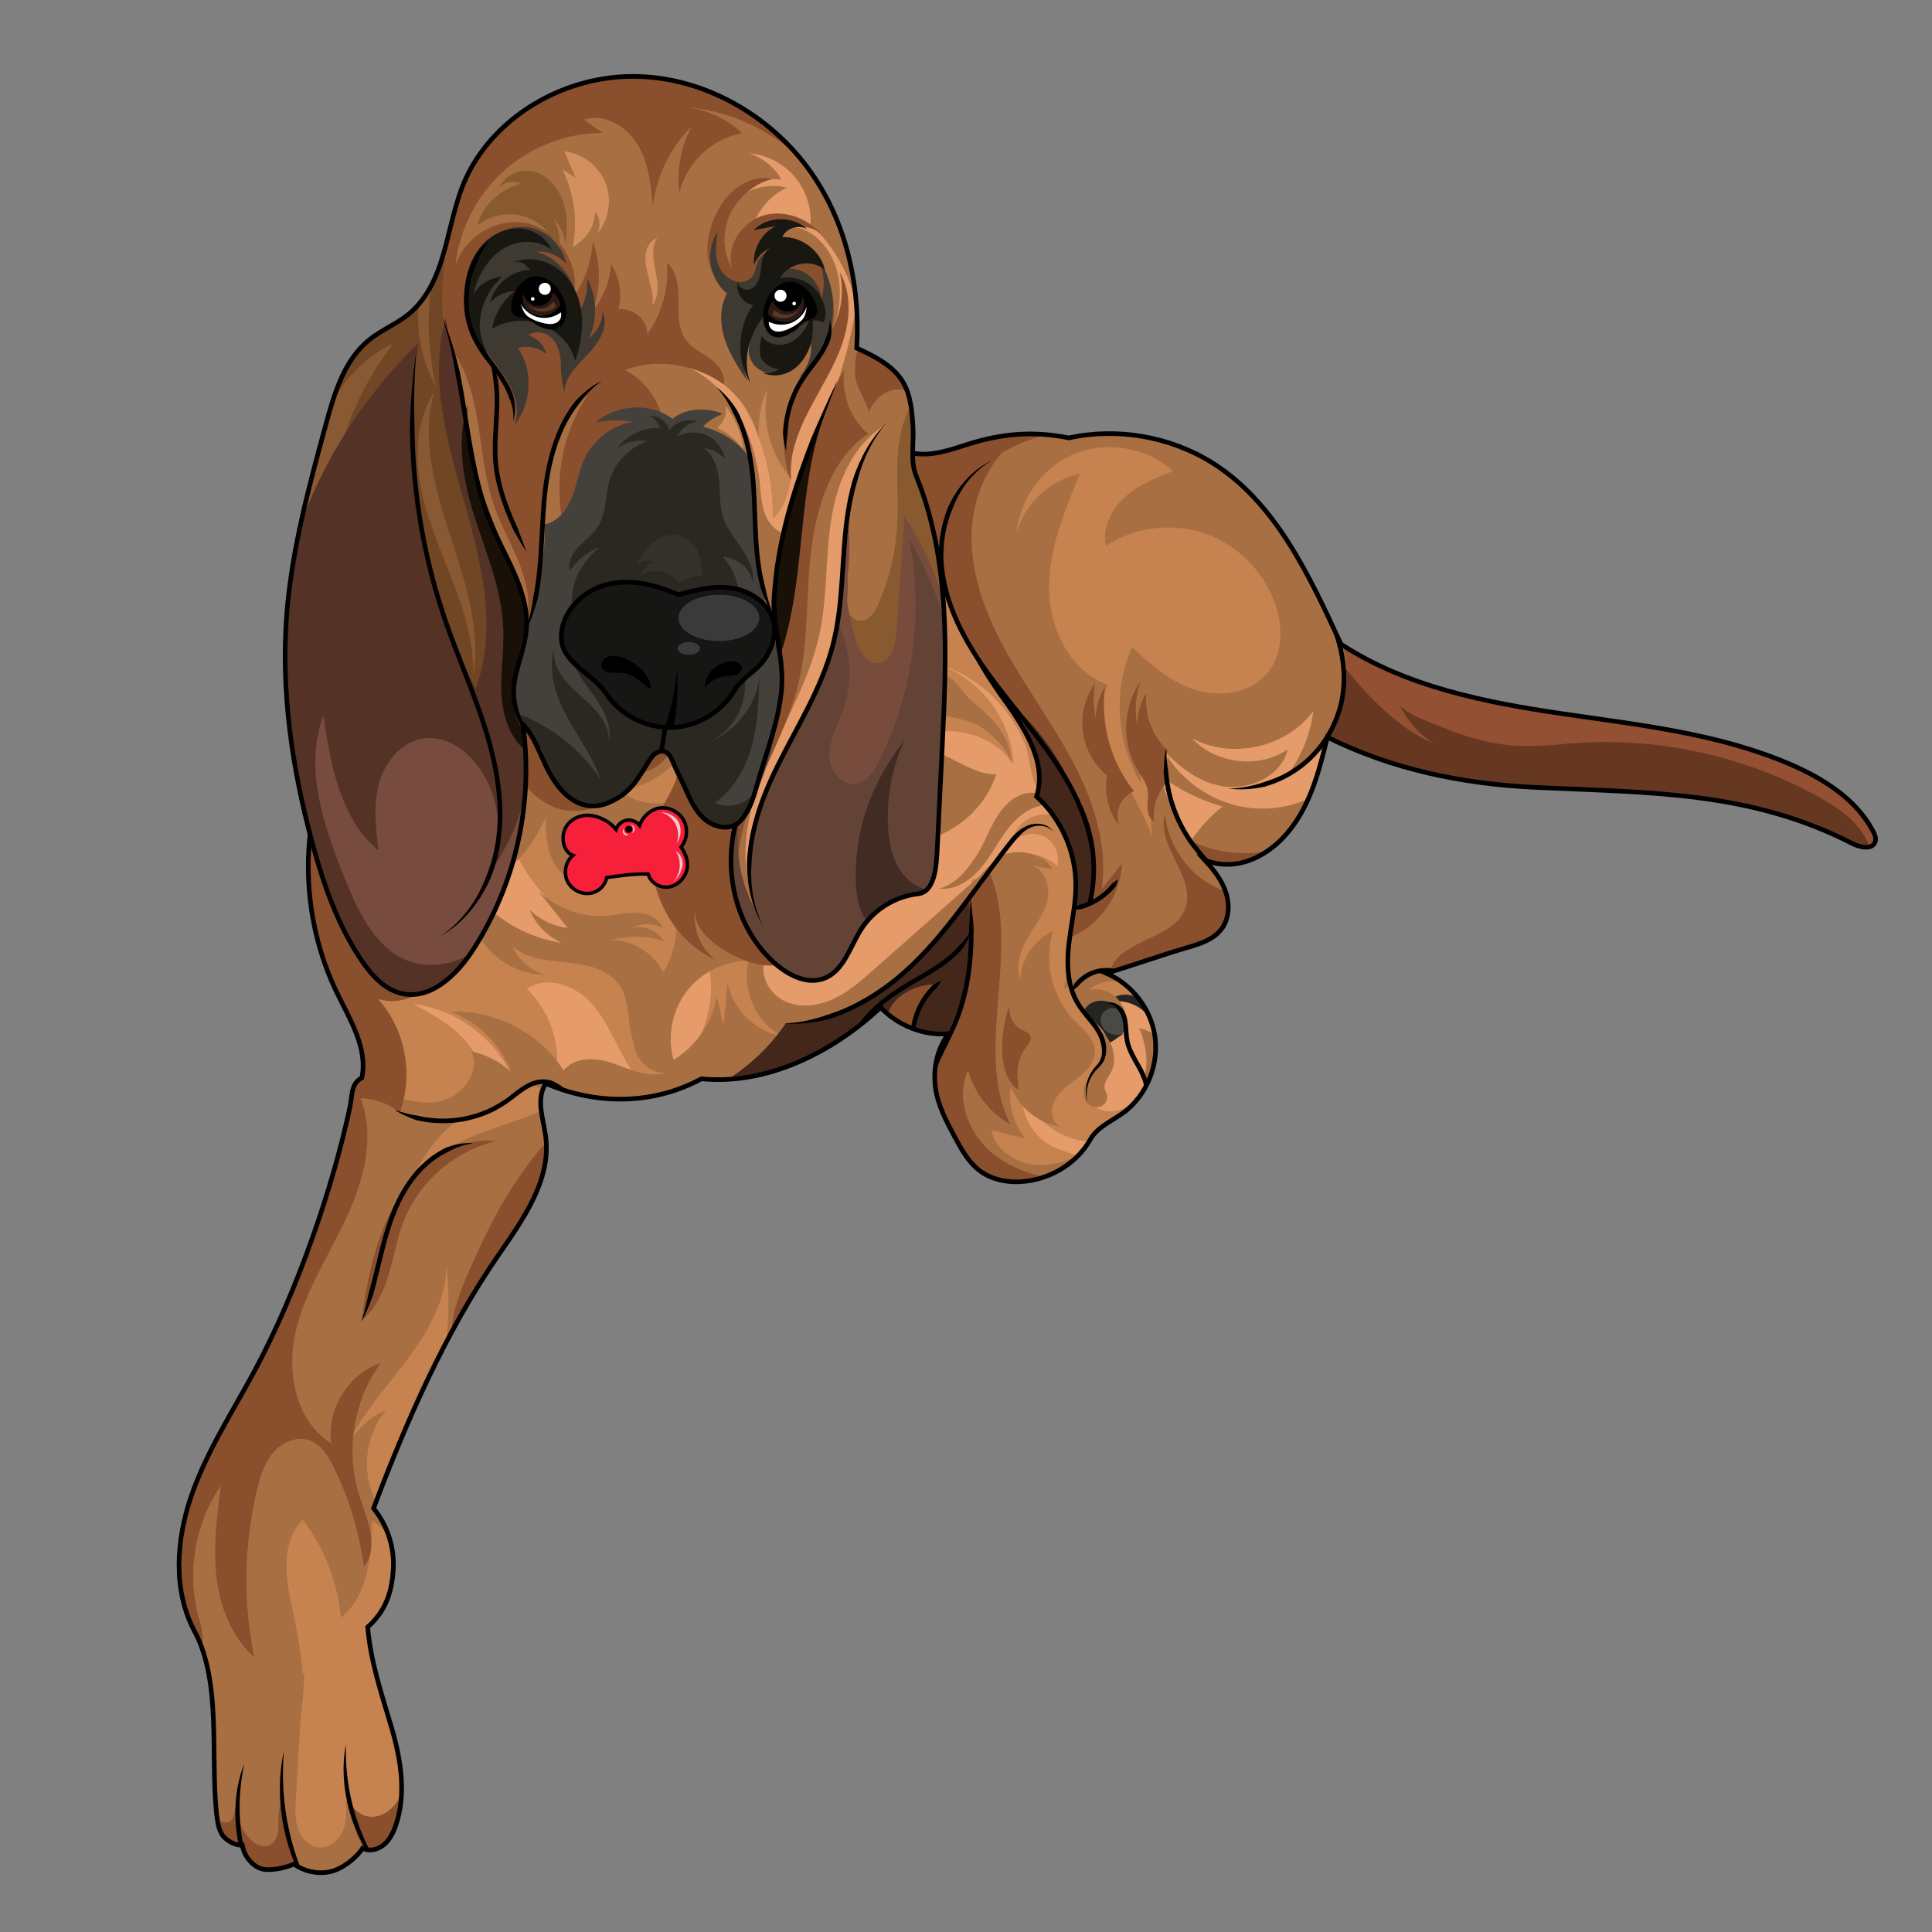 <?xml version="1.0" encoding="iso-8859-1"?>
<!-- Generator: Adobe Illustrator 23.0.5, SVG Export Plug-In . SVG Version: 6.00 Build 0)  -->
<svg version="1.1" id="Layer_4" xmlns="http://www.w3.org/2000/svg" xmlns:xlink="http://www.w3.org/1999/xlink" x="0px" y="0px"
	 width="720px" height="720px" viewBox="0 0 720 720" enable-background="new 0 0 720 720" xml:space="preserve">
<rect x="0" y="0" width="720" height="720" fill="#808080" stroke="none"/>
<g>
	<g>
		<defs>
			<path id="SVGID_1_" d="M572.039,293.43c-27.001-1.278-53.149-6.683-77.367-18.69c-1.992,8.089-4.004,16.234-7.487,23.801
				c-3.483,7.567-8.57,14.607-15.583,19.102s-14.871,5.963-22.61,2.879c3.279,3.544,6.341,7.452,7.847,12.04
				c1.505,4.588,1.225,9.99-1.736,13.805c-2.966,3.822-7.925,5.386-12.569,6.742c-9.863,2.88-20.391,6.706-30.255,9.587
				c9.372,3.976,16.43,12.98,18.051,23.031c1.622,10.051-2.246,20.817-9.893,27.539c-4.418,3.883-11.183,6.149-14.053,11.283
				c-4.84,8.66-14.169,14.48-24.019,15.66c-5.967,0.715-12.347-0.27-17.167-3.858c-4.256-3.168-6.897-7.998-9.407-12.673
				c-3.179-5.921-6.415-12.018-7.227-18.689c-0.843-6.925,0.686-14.193,4.911-19.744c-9.274,0.815-18.884-3.067-25.295-9.817
				c-17.838,16.745-42.428,29.064-66.77,26.606c-17.963,9.74-39.185,9.859-57.935,1.739c-3.915,5.553-0.991,13.072-0.11,19.809
				c2.112,16.154-8.441,30.878-17.702,44.282c-19.609,28.38-34.287,61.974-46.453,94.253c5.159,6.278,7.842,14.536,7.357,22.647
				c-0.53,8.873-2.935,15.655-9.537,21.607c1.04,12.592,5.072,24.6,8.676,36.71c3.604,12.11,5.906,25.297,1.771,37.237
				c-0.93,2.686-2.239,5.347-4.424,7.165c-2.185,1.818-5.408,2.61-7.944,1.324c-2.501,3.867-7.93,7.95-12.456,8.801
				c-4.526,0.851-9.383-0.233-13.118-2.928c-3.217,1.539-10.106,2.992-13.259,1.326c-3.153-1.666-5.439-4.879-5.98-8.404
				c-2.737,0.249-6.45-1.866-7.752-4.287c-1.302-2.421-1.611-5.234-1.896-7.968c-2.22-21.276,1.953-48.537-8.134-67.4
				c-8.165-15.267-6.857-34.087-1.222-50.458s15.183-31.049,23.408-46.283c16.585-30.72,29.635-70.046,35.693-98.553
				c0.975-4.59,0.298-8.784,4.451-10.97c2.316-11.024-4.395-21.629-9.296-31.772c-10.77-22.291-13.512-48.359-7.614-72.402
				c11.697-47.686,58.112-77.582,94.952-110.04c16.832-14.83,35.361-28.849,57.102-34.381c19.35-4.924,41.453-1.224,59.244,7.838
				c2.468,5.845,9.499,8.552,15.839,8.3c6.34-0.252,12.332-2.771,18.433-4.515c11.758-3.361,22.843-3.928,34.832-1.515
				c18.078-3.943,37.645-0.562,53.351,9.219c23.689,14.752,36.358,42.28,48.039,67.625c24.315,15.915,53.887,21.73,82.639,25.958
				c28.752,4.228,58.152,7.338,84.84,18.838c12.38,5.335,24.557,12.998,30.838,24.927c0.63,1.197,1.208,2.572,0.812,3.865
				c-0.964,3.148-5.637,2.221-8.565,0.716C652.187,294.766,614.832,295.456,572.039,293.43z"/>
		</defs>
		<clipPath id="SVGID_2_">
			<use xlink:href="#SVGID_1_"  overflow="visible"/>
		</clipPath>
		<path clip-path="url(#SVGID_2_)" fill="#C6824F" d="M151.893,623.724c-5.198-5.739-10.655-11.445-17.445-15.168
			c-6.789-3.723-15.204-5.23-22.336-2.213c-9.106,3.852-13.93,13.857-16.43,23.424c-5.176,19.81-3.648,41.308,4.276,60.188
			c3.41,8.125,8.479,16.236,16.546,19.782c7.895,3.47,17.4,1.772,24.685-2.844c7.285-4.616,12.605-11.799,16.68-19.401
			c6.562-12.241,10.317-26.223,9.131-40.061s-7.634-27.452-18.614-35.958"/>
		<path clip-path="url(#SVGID_2_)" fill="#A87042" d="M110.276,670.489c-0.213,3.737-0.412,7.59,0.831,11.121
			c1.243,3.531,4.305,6.697,8.044,6.87c3.817,0.176,7.214-2.833,8.662-6.369c1.448-3.536,1.347-7.494,1.09-11.307
			c8.819,9.235,9.582,24.704,2.629,35.414c-6.953,10.711-20.538,16.303-33.215,14.774c-12.677-1.528-24.122-9.625-30.894-20.451
			s-9.084-24.11-7.685-36.803c1.485-13.47,7.228-26.691,17.17-35.9c5.532-5.124,29.383-21.523,35.187-10.889
			c2.781,5.095,0.084,20.212-0.246,25.976C111.326,652.114,110.801,661.302,110.276,670.489z"/>
		<path clip-path="url(#SVGID_2_)" fill="#8A4F2D" d="M113.382,704.099c-4.021-10.448-6.731-21.4-8.045-32.518
			c-1.367,1.491-1.502,3.795-1.58,5.817c-0.078,2.022,0.105,4.074-0.336,6.048c-0.441,1.974-1.685,3.936-3.627,4.504
			c-2.045,0.598-4.212-0.499-5.825-1.891c-4.209-3.632-6.256-9.6-5.163-15.051c-1.718,2.105-0.781,5.999-2.945,7.642
			c-1.984,1.506-4.974-0.218-6.009-2.484c-1.035-2.266-0.923-4.884-1.628-7.273c0.267,6.087,0.538,12.208,1.823,18.164
			s3.647,11.795,7.658,16.381c4.011,4.586,9.812,7.805,15.904,7.858c2.444,0.021,5-0.511,6.866-2.09
			C112.342,707.626,114.26,706.38,113.382,704.099z"/>
		<path clip-path="url(#SVGID_2_)" fill="#8A4F2D" d="M149.432,643.98c0.107,4.369,0.941,8.687,1.257,13.045
			c0.315,4.358,0.074,8.896-1.836,12.826s-5.782,7.132-10.15,7.225c-4.369,0.094-8.746-3.686-8.41-8.043
			c0.571,7.332,1.68,13.96,5.496,20.248c1.394,2.296,3.237,4.644,5.872,5.162c4.098,0.806,7.524-3.127,9.394-6.862
			C157.954,673.798,157.868,656.881,149.432,643.98z"/>
		<path clip-path="url(#SVGID_2_)" fill="#935032" d="M615.966,242.575c-1.002-0.2-2.004-0.401-3.005-0.601
			c-28.893-5.779-63.262-17.976-89.036-32.256c-7.345-4.069-15.885-8.577-23.69-5.483c-7.604,3.015-10.875,11.968-11.986,20.072
			c-2.5,18.241,1.677,37.323,11.57,52.851c9.893,15.528,25.423,27.377,43.012,32.818c14.137,4.373,29.804,4.582,43.52-0.971
			s133.525,34.069,137.369,19.778c3.844-14.29-109.066-82.159-120.651-91.367"/>
		<path clip-path="url(#SVGID_2_)" fill="#E59B6A" d="M506.634,292.229c6.138,15.683,3.913,34.37-5.734,48.174
			c-9.647,13.804-26.431,22.316-43.268,21.942c16.943,36.874,2.473,85.264-31.931,106.784s-84.247,13.359-109.991-18.01
			c-2.523-3.074-4.968-6.443-8.55-8.17c-6.586-3.175-14.28,0.232-20.911,3.313c-35.607,16.545-75.175,24.487-114.409,22.965
			c-22.043-0.855-45.087-5.154-62.069-19.234c-19.869-16.474-27.934-43.717-28.011-69.527
			c-0.103-34.494,12.386-68.554,33.043-96.178c20.657-27.625,49.196-48.933,80.703-62.974c36.584-16.303,79.974-22.68,116.392-6.011
			c16.867,7.72,35.117,20.37,52.157,13.039c12.609-5.425,18.411-19.637,26.941-30.391c13.383-16.874,35.875-26.039,57.24-23.323
			c22.594,2.872,47.787,17.751,39.414,42.348c-4.31,12.66-7.714,23.747-2.829,37.055
			C489.906,267.883,501.251,278.473,506.634,292.229z"/>
		<path clip-path="url(#SVGID_2_)" fill="#494946" d="M418.798,384.539c0.707-1.014,0.796-2.333,0.706-3.566
			c-0.129-1.763-0.595-3.541-1.625-4.977c-0.213-0.297-0.453-0.577-0.714-0.835c-1.004-0.991-2.335-1.658-3.737-1.679
			c-4.857-0.073-8.065,6.092-5.297,9.966C410.341,386.54,416.244,388.2,418.798,384.539z"/>
		<path clip-path="url(#SVGID_2_)" fill="#242421" d="M422.821,368.917c-2.175-0.872-4.762-0.638-6.745,0.61
			c-0.504,0.317-1.001,0.743-1.127,1.325c-0.171,0.787,0.422,1.572,1.145,1.927s1.553,0.395,2.352,0.496
			c4.634,0.586,8.896,3.578,11.02,7.738c0.104-3.095-0.146-6.314-1.635-9.029s-4.477-4.794-7.55-4.417"/>
		<path clip-path="url(#SVGID_2_)" fill="#242421" d="M415.923,375.918c-2.146-0.865-4.818,0.574-5.532,2.776
			c-0.714,2.201,0.399,4.765,2.353,6.005c1.954,1.24,4.551,1.231,6.652,0.261c-4.323,1.995-6.094,5.951-11.838,3.383
			c-4.051-1.811-6.826-6.686-5.25-11.036c3.566-9.842,17.733-4.414,17.243,4.929C419.131,379.91,418.359,376.9,415.923,375.918z"/>
		<path clip-path="url(#SVGID_2_)" fill="#C6824F" d="M248.458,401.583c9.767,1.163,19.74,2.318,29.369,0.309
			c9.629-2.009,19.027-7.777,22.788-16.865c-7.056,0.206-13.451-5.126-16.139-11.653c-2.688-6.527-2.247-13.955-0.61-20.821
			c0.972-4.077,2.092-9.077-1.016-11.889c-4.826-4.366-15.019,0.881-18.222,5.166c-3.871,5.179-1.584,8.588-0.438,14.289
			C267.269,375.428,261.009,392.125,248.458,401.583z"/>
		<path clip-path="url(#SVGID_2_)" fill="#C6824F" d="M197.808,327.44c7.466,10.231,17.542,18.214,26.216,27.444
			c8.673,9.229,16.245,20.542,16.713,33.199c1.759-5.004,3.518-10.009,5.278-15.013c0.127,5.64,0.253,11.28,0.38,16.92
			c-3.384-9.398,0.961-19.937,7.176-27.757c6.215-7.82,14.278-14.067,20.138-22.156c7.477-10.321,10.934-23.117,11.883-35.826
			c0.961-12.869-0.605-26.199-6.547-37.655c-5.942-11.456-16.668-20.806-29.356-23.161c-14.334-2.66-29.24,3.89-39.611,14.135
			C190.768,276.645,180.556,303.799,197.808,327.44z"/>
		<path clip-path="url(#SVGID_2_)" fill="#C6824F" d="M160.807,282.651c-17.738,7.405-31.267,23.244-37.925,41.275
			c-6.658,18.031-6.846,38.04-2.766,56.823c2.801,12.896,7.586,25.889,5.522,38.923c-1.988,12.547-10.019,23.141-17.16,33.648
			c-26.169,38.504-43.55,85.59-35.695,131.478c3.05,17.817,5.678,51.965,23.298,47.932c10.976-2.512,26.131-28.469,49.935,12.865
			c10.6,18.407,31.506-27.691,39.955-47.179c18.89-43.572,32.353-89.552,39.116-136.559c1.559-10.835,2.753-21.956,0.439-32.655
			s-8.709-21.053-18.698-25.528c-9.99-4.475-23.55-1.305-28.552,8.432c3.828-7.456,1.237-16.914-4.087-23.387
			s-12.897-10.609-20.277-14.581c17.239,1.993,32.834,14.475,38.556,30.858c2.485-2.955,4.969-5.91,7.454-8.865
			c2.317,2.375,4.633,4.749,6.95,7.124c2.71-12.345-1.419-25.968-10.528-34.73c7.463-5.303,18.337-1.169,24.376,5.712
			c6.039,6.881,9.035,15.867,13.962,23.584c4.926,7.717,13.282,14.635,22.318,13.165c4.736-0.77,5.886-0.614,9.211-4.073
			c-3.984,0.716-8.287-0.689-11.08-3.62c4.35-0.05,8.699-0.099,13.049-0.149c-7.979,2.191-17.209-1.661-21.265-8.873
			c-4.055-7.212-2.55-17.1,3.467-22.779c-5.442-8.056-15.33-11.899-24.898-13.623s-19.455-1.818-28.765-4.619
			C172.063,345.832,154.899,307.71,160.807,282.651z"/>
		<path clip-path="url(#SVGID_2_)" fill="#C6824F" d="M350.401,247.881c15.373,5.463,26.681,20.842,27.311,37.144
			c-8.513-13.428-29.398-16.754-41.66-6.634c-3.568-18.244-2.897-37.303,1.944-55.251c1.972-7.309,5.15-15.065,11.84-18.61
			c6.588-3.491,15.603-1.39,19.97,4.653c3.304,4.572,3.883,10.487,5.432,15.911c2.666,9.34,8.337,17.472,13.381,25.773
			c5.043,8.301,9.649,17.361,9.771,27.073c0.048,3.834-2.732,19.179-8.73,18.666c-5.078-0.435-5.913-14.533-7.325-18.273
			C376.97,264.135,365.079,252.204,350.401,247.881z"/>
		<path clip-path="url(#SVGID_2_)" fill="#C6824F" d="M364.627,327.371c5.466-10.063,21.096-12.504,29.37-4.588
			c1.108-4.15-0.966-8.93-4.754-10.957s-8.915-1.098-11.753,2.127c0.101-7.117,8.68-12.004,15.509-9.999
			c6.829,2.004,11.294,8.955,12.387,15.988s-0.569,14.18-2.441,21.047s-3.986,13.81-3.813,20.925
			c1.602-5.515,8.165-8.573,13.801-7.469c5.636,1.104,10.179,5.508,12.874,10.579c2.695,5.071,3.826,10.803,4.923,16.44
			c0.195-7.325-8.865-13.108-15.427-9.847c-3.509-1.93-8.671-3.512-10.864-0.161c-1.666,2.545-0.001,5.98,2.131,8.15
			s4.855,4.033,5.771,6.934c2.4,7.602-9.219,14.151-7.309,21.891c1.26,5.107,8.134,6.967,12.972,4.903
			c4.838-2.064,8.029-6.66,10.956-11.03c2.946,2.928,2.816,8.348-0.268,11.13c-7.606,6.866-15.506,13.192-25.634,11.642
			c-10.128-1.551-19.028-9.357-21.885-19.197c-1.472,8.794,3.698,18.265,11.891,21.783c4.303,1.848,9.694,2.533,12.089,6.557
			c1.961,3.295,0.898,7.786-1.735,10.573c-2.633,2.788-6.488,4.113-10.287,4.627c-16.549,2.241-32.763-9.974-38.785-25.551
			c-6.022-15.577-3.417-33.383,3.069-48.773c4.763-11.302,11.694-23.345,7.951-35.025c-0.982-3.063-2.684-5.939-3.002-9.14
			C362.047,327.73,361.429,327.712,364.627,327.371z"/>
		<path clip-path="url(#SVGID_2_)" fill="#C6824F" d="M429.075,320.37c2.588-18.128,1.823-36.729-2.247-54.583
			c22.585,8.818,50.035,0.466,65.775-17.975s19.981-45.283,13.108-68.533c-6.874-23.25-23.967-42.777-44.863-55.073
			c-17.96-10.569-41.117-15.915-59.47-6.045c-16.235,8.731-24.728,26.981-30.473,44.497c-4.734,14.433-8.381,29.393-8.483,44.582
			c-0.102,15.189,3.553,30.71,12.345,43.095c8.615,12.135,21.935,21.128,27.341,34.994c2.356,6.043,3.018,12.616,5.061,18.772
			c2.043,6.156,5.992,12.27,12.17,14.243s14.292-2.447,13.943-8.924"/>
		<path clip-path="url(#SVGID_2_)" fill="#A87042" d="M93.304,490.514c1.13-14.501,10.975-26.582,19.672-38.241
			s17.022-25.516,14.449-39.832c-0.643-3.575-1.965-7.148-1.424-10.74c0.541-3.592,4.003-7.119,7.457-5.995
			c2.223,0.724,3.488,2.984,4.767,4.941c8.587,13.135,27.482,18.276,41.54,11.301c-14.004,6.365-24.697,19.576-28.003,34.599
			c3.004-10.78,13.003-18.171,23.269-22.626c10.266-4.455,21.412-6.859,31.23-12.231c7.941,5.198,9.065,17.604,6.505,26.744
			c-2.56,9.14-8.919,16.678-15.388,23.623s-13.351,13.798-17.388,22.388c-4.342,9.238-5.031,19.711-7.57,29.598
			s-7.844,20.116-17.368,23.791c9.955-20.332,13.939-43.543,11.334-66.03c-0.112,12.855-6.948,24.67-14.673,34.945
			c-7.725,10.275-16.638,19.867-22.07,31.518c3.307-5.641,8.398-10.219,14.359-12.908c-7.835,9.14-9.506,23.088-4.05,33.819
			c2.467,4.853,6.183,8.969,8.823,13.73c2.64,4.761,4.122,10.71,1.742,15.607c0.26-8.667-4.457-17.312-11.887-21.783
			c-0.282,13.089-1.386,27.943-11.578,36.161c-1.193-13.18-6.17-25.995-14.185-36.525c-7.34,7.137-6.848,18.972-4.799,29.003
			c2.049,10.031,7.366,32.286,3.475,41.755c-4.219,10.268-33.793,21.437-44.813,20.102s-5.426-25.742-11.272-35.18
			c-5.846-9.437-8.257-20.645-8.976-31.723C44.026,552.52,63.296,513.642,93.304,490.514z"/>
		<path clip-path="url(#SVGID_2_)" fill="#A87042" d="M177.648,333.699c7.938,9.463,19.427,15.874,31.648,17.662
			c-5.362-2.411-9.738-6.939-11.963-12.381c3.785,3.778,8.873,6.226,14.188,6.827c-3.676-4.622-7.353-9.245-11.029-13.867
			c6.809,6.644,16.58,10.132,26.057,9.3c3.77-0.331,7.509-1.307,11.285-1.059c3.776,0.248,7.799,2.1,9.137,5.64
			c-3.508-1.882-7.958-1.883-11.466-0.001c4.413-1.221,9.523,0.864,11.821,4.824c-6.428-1.886-13.363-2.01-19.854-0.357
			c8.913-0.137,17.6,5.821,20.681,14.185c3.082,8.364,0.337,18.535-6.535,24.213c0.138,2.527,1.418,5.163,1.556,7.69
			c-5.212-1.766-7.567-7.8-8.366-13.245c-0.799-5.445-0.811-11.312-3.885-15.876c-4.06-6.026-12.051-7.774-19.277-8.528
			c-7.227-0.754-15.064-1.23-20.603-5.934c2.228,5.188,7.007,9.206,12.5,10.51c-8.391,0.008-16.708-3.868-22.098-10.299
			C176.055,346.573,176.175,341.96,177.648,333.699z"/>
		<path clip-path="url(#SVGID_2_)" fill="#A87042" d="M231.065,294.555c5.354,4.579,13.16,6.097,19.84,3.857
			c6.68-2.239,11.993-8.156,13.505-15.036c3.378,13.081-2.812,28.037-14.447,34.905c-11.634,6.868-27.72,5.061-37.541-4.217
			c3.583,3.162,8.68,4.523,13.363,3.57c2.403,4.804-2.254,10.972-7.617,11.28s-10.204-3.792-12.419-8.686
			c-2.215-4.894-2.343-10.444-2.321-15.816c-4.548,10.027-11.597,20.962-22.569,21.871c-9.333,0.774-17.915-6.805-20.664-15.758
			c-2.749-8.953-0.723-18.741,2.938-27.361c12.329-29.032,44.368-48.394,75.803-45.812c6.813,0.56,14.881,2.553,19.36,8.159
			c5.412,6.775,2.499,15.651,1.025,23.373C256.674,282.763,245.257,292.567,231.065,294.555z"/>
		<path clip-path="url(#SVGID_2_)" fill="#A87042" d="M281.694,277.28c-7.102,18.853-6.785,40.39,0.869,59.025
			c1.721,4.19,3.869,8.333,7.232,11.368c3.362,3.035,8.15,4.8,12.517,3.596c-3.689,5.486-10.946,8.302-17.37,6.739
			c-1.849,5.91,2.048,12.587,7.675,15.173c5.627,2.586,12.36,1.695,17.976-0.916c5.616-2.611,10.342-6.769,14.982-10.87
			c15.607-13.794,31.214-27.588,46.821-41.382c-6.056,26.055-20.497,51.613-40.028,69.892s-44.568,30.596-70.967,34.915
			c-14.321-0.94-29.059-1.085-43.38-2.025c-3.586-0.235-7.542-0.638-9.986-3.273c-3.687-3.975-2.469-11.534-7.207-14.17
			c-4.459-2.481-9.476,1.729-13.541,4.813c-14.302,10.853-36.936,8.391-48.57-5.283c7.834,3.574,16.303,7.235,24.767,5.651
			c8.464-1.583,15.906-10.992,12.138-18.734c5.54,1.184,10.748,3.885,14.906,7.733c-3.848-10.201-12.231-18.593-22.427-22.452
			c16.479-0.767,33.076,7.861,41.914,21.79c4.407-5.171,12.318-4.815,18.709-2.509s13.24,5.514,19.67,3.32
			c-5.625,0.847-10.892-4.149-12.023-9.725s0.931-11.327,3.75-16.267c2.82-4.941,6.425-9.435,8.828-14.592
			c5.452-11.702,3.794-26.392-4.129-36.584c5.577-2.322,13.938,0.059,17.824,4.685s5.759,10.555,7.955,16.183
			s5.03,11.379,10.065,14.718c-9.201-0.543-18.558,3.604-24.334,10.787s-7.82,17.211-5.316,26.082
			c8.356-5.017,14.365-13.779,16.036-23.381c1.039,3.361,1.608,6.791,2.647,10.151c0.484-5.141,0.968-10.283,1.452-15.424
			c1.968,10.055,10.688,18.423,20.815,19.975c-11.813-5.456-17.238-21.555-11.137-33.048c-9.813-10.368-15.173-24.816-14.496-39.075
			C267.007,299.906,270.944,286.673,281.694,277.28z"/>
		<path clip-path="url(#SVGID_2_)" fill="#A87042" d="M371.225,288.629c-4.388,13.624-17.436,24.013-31.696,25.239
			c2.545-0.219,5.498-13.198,5.919-15.314c0.729-3.664-0.904-12.991,0.806-15.632c2.29-3.539,5.951-1.316,8.92,0.163
			C360.579,285.78,364.924,288.456,371.225,288.629z"/>
		<path clip-path="url(#SVGID_2_)" fill="#A87042" d="M370.418,268.964c3.832,4.341,6.757,9.992,6.01,15.734
			c0.635-4.883-8.163-12.077-11.607-14.258c-4.834-3.06-15.231-2.967-17.747-6.581c-3.12-4.482,0.048-13.832,6.333-11.521
			c2.588,0.952,5.642,5.955,7.738,7.904C364.257,263.136,367.595,265.766,370.418,268.964z"/>
		<path clip-path="url(#SVGID_2_)" fill="#A87042" d="M424.159,383.262c5.277,0.337,9.596,5.1,10.476,10.314
			c0.88,5.214-1.162,10.594-4.41,14.767c-3.572,4.589-3.681-6.799-3.325-8.833c0.49-2.795,0.465-5.634-0.023-8.432
			C426.705,390.084,425.33,383.336,424.159,383.262z"/>
		<path clip-path="url(#SVGID_2_)" fill="#A87042" d="M414.167,399.373c-1.082,2.05-2.896,4.053-2.457,6.33
			c0.176,0.915,0.714,1.731,0.876,2.648c0.31,1.755-0.96,3.582-2.666,4.096c-1.706,0.514-3.654-0.193-4.806-1.553
			s-1.545-3.268-1.251-5.026c0.654-3.916,4.234-6.623,5.958-10.199c2.203-4.572,0.362-7.979-1.177-12.21
			C414.212,385.511,416.752,394.475,414.167,399.373z"/>
		<path clip-path="url(#SVGID_2_)" fill="#A87042" d="M398.653,348.612c-0.518,2.753-0.766,5.56-0.666,8.36
			c0.015,0.412,0.042,0.842,0.249,1.199c0.207,0.357,0.651,0.611,1.038,0.468c0.355-0.132,0.528-0.525,0.66-0.881
			c1.248-3.384,2.32-7.064,2.643-10.671c0.124-1.385-0.362-2.587-1.99-1.857C399.3,345.806,398.891,347.349,398.653,348.612z"/>
		<path clip-path="url(#SVGID_2_)" fill="#A87042" d="M406.152,368.838c3.357-0.621,6.975,0.368,9.549,2.61
			c2.574,2.243,4.049,5.692,3.892,9.102c-1.2-3.204-3.551-6.147-6.794-7.238c-3.243-1.091-7.345,0.17-8.78,3.275
			c-4.196-2.904-6.442-8.38-5.494-13.395c0.948-5.015,5.039-9.292,10.006-10.463c3.648-0.86,7.671-0.016,10.73,2.131
			c2.142,1.504,7.225,7.335,5.789,10.392c-1.387,2.953-4.176,1.081-6.896,0.696C413.693,365.317,409.673,365.589,406.152,368.838z"
			/>
		<path clip-path="url(#SVGID_2_)" fill="#A87042" d="M360.921,335.255c3.929-5.448,7.858-10.895,11.786-16.343
			c6.552-2.798,16.011-1.231,19.523,4.968c-2.475-0.409-4.951-0.818-7.426-1.227c4.939,1.735,6.704,8.153,5.422,13.229
			c-1.282,5.076-4.692,9.292-7.33,13.814c-2.638,4.522-4.558,10.085-2.564,14.926c0.391-7.469,5.257-14.531,12.099-17.554
			c-3.559,11.452-0.361,24.739,8.02,33.317c3.152,3.226,7.231,6.34,7.549,10.839c0.281,3.98-2.599,7.48-5.697,9.995
			c-3.098,2.515-6.682,4.631-8.81,8.006c-2.129,3.375-2.06,8.625,1.399,10.613c-8.093-1.329-15.281-7.212-18.184-14.883
			c-0.997,6.826,1.011,14.036,5.392,19.364c-4.219-1.039-8.439-2.077-12.658-3.116c1.553,7.521,9.388,12.527,17.056,12.944
			s15.071-2.83,21.651-6.789c-4.036,10.53-14.921,17.855-26.189,18.297c-11.268,0.442-22.404-5.687-28.649-15.076
			c-6.245-9.39-7.659-21.657-4.394-32.451c2.921-9.658,9.361-18.436,9.602-28.523c0.163-6.793-2.548-13.323-3.234-20.083
			C354.598,342.761,354.527,337.554,360.921,335.255z"/>
		<path clip-path="url(#SVGID_2_)" fill="#A87042" d="M350.062,331.154c6.181,0.705,11.985-3.334,15.905-8.165
			s6.61-10.573,10.615-15.333c4.005-4.76,10-8.606,16.134-7.573c-2.208-4.43-7.905-5.677-12.478-3.786s-7.759,6.117-10.091,10.483
			c-2.332,4.366-4.059,9.079-6.914,13.122C359.553,325.116,356.21,329.44,350.062,331.154z"/>
		<path clip-path="url(#SVGID_2_)" fill="#A87042" d="M500.504,288.925c-8.83,8.887-21.774,13.507-34.235,12.22
			s-24.188-8.454-31.016-18.958c-1.124,2.599-1.474,4.459-2.598,7.058c6.878,5.131,14.699,8.994,22.955,11.335
			c-5.059,3.958-9.389,8.844-12.711,14.342c8.927,8.559,22.986,11.282,34.463,6.675C488.839,316.991,499.972,301.28,500.504,288.925
			z"/>
		<path clip-path="url(#SVGID_2_)" fill="#A87042" d="M425.268,291.986c-9.266-15.059-10.572-34.723-3.379-50.875
			c6.929,6.758,14.588,13.242,23.847,16.061c9.259,2.819,20.483,1.139,26.638-6.33c5.548-6.733,5.807-16.579,3.158-24.891
			c-3.936-12.352-13.878-22.634-26.09-26.984c-12.212-4.35-26.415-2.669-37.274,4.413c-1.479-6.664,2.006-13.644,7.1-18.187
			c5.095-4.543,11.593-7.128,17.946-9.625c-9.596-8.687-24.222-11.357-36.268-6.619c-12.046,4.738-20.935,16.656-22.042,29.552
			c3.057-10.875,12.528-19.682,23.597-21.94c-5.768,13.733-11.636,27.943-11.517,42.837c0.118,14.894,7.812,30.785,21.824,35.838
			c-5.407,10.673-0.281,22.89,5.196,33.527c5.477,10.637,12.554,21.053,13.395,32.988c-3.558-11.803-3.194-24.753,1.022-36.337
			c0.481,10.435,6.138,19.862,12.037,28.483c5.899,8.621,12.35,17.251,14.813,27.403s-0.259,22.439-9.27,27.724
			c-7.26-1.648-13.201-1.302-20.461-2.95c-10.334-5.389-23.703-4.339-33.068,2.597c3.72-17.939,7.457-36.337,4.713-54.451
			c-2.712-17.904-11.567-34.231-20.839-49.786s-19.219-30.999-24.509-48.318c-5.291-17.318-5.341-37.208,4.475-52.425
			c8.584-13.309,23.511-21.315,38.715-25.749c33.065-9.643,70.869-3.954,97.983,17.284c27.115,21.238,41.808,58.216,34.03,91.768
			c-8.558-12.934-21.845-20.419-37.336-21.177c6.787,10.318,10.068,23.265,7.154,35.266c-2.914,12.001-10.986,22.657-21.749,28.713
			c5.598-7.146,9.212-15.83,10.337-24.838c-9.935,13.603-30.353,18.209-45.166,10.189c8.814,9.601,24.854,11.466,35.636,4.144
			c-2.507,10.336-15.052,15.743-25.452,13.516c-10.4-2.226-18.689-10.066-25.162-18.504
			C426.363,279.373,424.073,286.249,425.268,291.986z"/>
		<path clip-path="url(#SVGID_2_)" fill="#8A4F2D" d="M134.768,492.174c5.246-4.323,8.199-10.829,10.135-17.345
			s3.042-13.286,5.497-19.625c5.72-14.768,19.05-26.348,34.473-29.946c-15.539-1.643-29.558,8.923-37.26,22.519
			S136.77,476.677,134.768,492.174z"/>
		<path clip-path="url(#SVGID_2_)" fill="#8A4F2D" d="M435.203,291.108c-3.815,3.966-5.757,9.662-5.16,15.133
			c-1.794-1.133-2.391-3.483-2.394-5.605c-0.003-2.122,0.427-4.265,0.037-6.351c-0.502-2.678-2.279-4.903-3.702-7.226
			c-6.184-10.098-5.655-23.894,1.285-33.489c-2.043,4.595-2.677,11.906-1.276,16.736c-0.256-4.198,0.911-8.47,3.266-11.953
			c-0.919,7.856,2.149,16.076,7.991,21.408C433.635,283.553,432.571,287.936,435.203,291.108z"/>
		<path clip-path="url(#SVGID_2_)" fill="#8A4F2D" d="M400.119,312.844c-1.93-19.884-14.522-36.86-26.206-53.065
			c-11.684-16.205-23.364-34.193-23.009-54.168c0.359-20.248,14.689-39.495,33.983-45.647c-14.427,6.782-22.494,23.303-22.81,39.241
			c-0.316,15.938,5.927,31.318,13.787,45.187c7.86,13.869,17.424,26.749,24.711,40.927c7.287,14.178,12.28,30.198,10.02,45.978
			c2.515-3.166,5.029-6.332,7.544-9.498c-0.413,12.051-8.584,23.48-19.853,27.77C401.358,337.926,401.282,324.829,400.119,312.844z"
			/>
		<path clip-path="url(#SVGID_2_)" fill="#44271B" d="M400.978,338.16c1.772-0.693,3.952-1.174,5.723-1.867
			c2.689-29.164-10.3-59.07-33.585-76.834c10.162,8.831,15.258,23.839,13.223,37.148C397.05,307.462,403.057,323.052,400.978,338.16
			z"/>
		<path clip-path="url(#SVGID_2_)" fill="#44271B" d="M341.624,396.861c-24.18,19.769-59.306,25.138-88.287,13.495
			c16-4.746,30.237-15.216,39.537-29.074c14.834-0.004,28.992-6.955,40.371-16.472s20.372-21.512,29.257-33.391
			c4.626,26.244-5.095,56.041-25.377,73.327"/>
		<path clip-path="url(#SVGID_2_)" fill="#44271B" d="M334.332,368.672c6.663-4.296,13.753-8.112,19.381-13.696
			c5.628-5.584,9.694-13.461,8.417-21.286c5.652,13.723,5.935,29.577,0.777,43.494c-2.494,6.729-6.323,13.128-11.946,17.586
			c-5.623,4.458-13.205,6.76-20.167,5.017c-5.54-1.386-13.803-7.659-13.082-14.302C318.457,378.635,329.162,372.006,334.332,368.672
			z"/>
		<path clip-path="url(#SVGID_2_)" fill="#663821" d="M494.544,276.199c5.128-8.117,7.461-17.964,6.519-27.519
			c8.707,10.881,20.549,23.227,33.46,28.473c-5.746-3.504-10.389-8.789-13.123-14.938c1.621,3.645,12.809,7.42,16.339,8.907
			c6.402,2.696,13.102,4.682,19.937,5.924c13.27,2.41,24.951-0.285,37.957-0.499c28.374-0.467,56.841,6.521,81.715,20.196
			c7.486,4.115,15.013,9.225,18.597,16.979c0.881,1.907,1.455,4.288,0.24,6.002c-2.036,2.874-6.506,1.199-9.541-0.589
			c-21.936-12.924-48.002-18.71-73.346-16.281c-10.686,1.024-21.407,3.464-32.048,2.046c-7.438-0.991-15.763-5.346-16.34-12.828
			c-0.416-5.402,3.131-12.298,8.535-12.684c4.744-0.339,13.831-5.328,16.21,0.65c2.451,6.159-3.665,13.895-8.743,16.463
			c-6.813,3.446-14.918,2.851-22.459,1.651C536.177,294.605,514.846,286.03,494.544,276.199z"/>
		<path clip-path="url(#SVGID_2_)" fill="#8A4F2D" d="M407.946,159.811c-12.817-7.976-25.968-16.09-40.733-19.234
			c-14.765-3.145-31.716-0.382-41.898,10.763c-8.763,9.591-11.042,23.705-9.24,36.571c1.274,9.099,17.811,45.063,29.358,27.129
			c4.089-6.35,4.601-15.27,7.34-22.249c3.942-10.043,10.874-18.249,20.134-23.805C383.4,162.692,395.808,160.033,407.946,159.811z"
			/>
		<path clip-path="url(#SVGID_2_)" fill="#8A4F2D" d="M489.626,310.849c-13.462,8.331-31.138,9.395-45.502,2.74
			c2.675,9.942,15.531,18.217,25.793,17.394C480.18,330.16,488.57,321.09,489.626,310.849z"/>
		<path clip-path="url(#SVGID_2_)" fill="#8A4F2D" d="M463.039,351.309c3.422-0.951,5.196-5.12,4.411-8.583
			c-0.785-3.463-3.506-6.19-6.515-8.076c-3.009-1.886-6.379-3.119-9.484-4.842c-9.622-5.342-16.318-15.629-17.308-26.589
			c-3.495,11.902,11.804,23.731,7.563,35.389c-4.225,11.613-23.635,11.162-27.937,22.746c2.44-1.742,6.412-0.063,8.96,1.518
			s4.918,3.711,7.879,4.183c3.213,0.511,6.357-1.053,9.21-2.619C448.623,359.601,453.362,353.997,463.039,351.309z"/>
		<path clip-path="url(#SVGID_2_)" fill="#8A4F2D" d="M366.119,328.612c-1.689,2.079-3.378,4.157-5.067,6.236
			c1.215,11.192,0.662,22.531-1.797,33.518C368.013,356.467,370.823,342.618,366.119,328.612z"/>
		<path clip-path="url(#SVGID_2_)" fill="#8A4F2D" d="M353.446,453.389c-11.227-8.657-13.818-24.92-10.99-38.812
			c2.828-13.892,9.992-26.453,15.096-39.679c5.104-13.226,9.742-28.642,4.071-41.635c2.306-2.883,4.613-5.766,6.919-8.649
			c12.569,28.731-6.021,66.293,7.967,94.36c-7.665-4.229-13.482-11.681-15.725-20.143c-4.846,10.488,0.107,23.571,9.023,30.92
			c8.915,7.349,20.827,9.963,32.352,10.771c-5.257,8.843-14.848,14.964-25.083,16.007S361.593,459.671,353.446,453.389z"/>
		<path clip-path="url(#SVGID_2_)" fill="#8A4F2D" d="M200.707,428.88c3.21-3.989,8.289-8.21,12.853-5.889
			c2.773,1.411,3.986,4.883,3.653,7.977c-0.333,3.093-1.9,5.901-3.476,8.583c-6.48,11.03-13.679,21.619-21.247,31.928
			c-6.655,9.066-13.908,21.854-22.719,28.658c-5.145-7.033,6.359-29.233,9.556-36.339
			C184.942,451.318,192.126,439.542,200.707,428.88z"/>
		<path clip-path="url(#SVGID_2_)" fill="#8A4F2D" d="M163.828,361.422c-3.434,8.675-14.119,13.705-22.993,10.824
			c10.161,11.191,13.425,28.184,8.132,42.343c-4.125-3.313-9.362-5.216-14.651-5.325c5.698,14.398,1.261,30.814-5.33,44.826
			s-15.368,27.24-18.824,42.334c-3.456,15.094,0.044,33.315,13.243,41.411c-1.761-12.604,6.465-25.881,18.535-29.917
			c-10.213,13.93-13.305,32.813-8.068,49.273c2.836,8.913,7.681,19.478,1.72,26.686c-1.682-12.874-5.501-25.466-11.253-37.105
			c-2.045-4.138-4.696-8.475-9.053-10c-4.758-1.665-10.203,0.722-13.478,4.554c-3.275,3.832-4.801,8.831-5.984,13.732
			c-4.931,20.425-5.306,41.936-1.09,62.521c-8.461-7.503-12.802-18.793-14.09-30.027s0.176-22.582,1.638-33.796
			c-9.651,14.013-12.772,32.334-8.306,48.752c0.828,3.044,1.913,6.134,1.568,9.269c-0.345,3.136-2.686,6.342-5.841,6.383
			c-3.044,0.04-5.324-2.699-6.937-5.28c-5.764-9.228-9.2-19.729-11.649-30.331c-10.329-44.714-3.322-93.202,19.243-133.163
			c7.132-12.63,15.973-25.079,17.279-39.525c1.242-13.734-4.552-26.98-7.825-40.376c-3.938-16.119-4.164-33.112-0.825-49.357
			c2.573-12.52,7.893-35.572,22.847-38.704c27.367-5.731,20.385,33.635,25.895,48.747
			C133.49,345.962,147.301,358.059,163.828,361.422z"/>
		<path clip-path="url(#SVGID_2_)" fill="#8A4F2D" d="M259.241,338.128c-1.484,7.276,1.603,15.285,7.587,19.682
			c-20.076-8.997-29.967-35.661-20.617-55.574c1.853-3.947,4.332-7.614,5.727-11.745c1.395-4.131,1.529-9.034-1.09-12.52
			c-1.918,5.123-6.642,9.093-12.019,10.098s-11.217-0.989-14.856-5.073c-3.133,4.199,2.592,11.125,7.306,8.838
			c-3.607,9.768-17.101,12.905-26.423,8.263s-14.815-14.638-17.691-24.646c-8.302-28.902,2.153-62.287,25.458-81.291
			s58.111-22.525,84.751-8.576c5.547,2.905,10.885,6.635,14.213,11.939c4.512,7.192,4.726,16.182,4.682,24.671
			c-0.156,30.111-1.821,60.214-4.988,90.158c-1.838,17.381-1.654,49.828-26.815,47.339
			C276.228,358.876,256.942,349.399,259.241,338.128z"/>
		<g clip-path="url(#SVGID_2_)">
			<path d="M213.115,408.117c-2.58-1.519-5.192-3.107-7.944-3.692c-2.657-0.892-5.497-0.393-7.991,0.984
				c-2.524,1.346-4.773,3.299-7.203,5.105c-2.469,1.795-5.124,3.344-7.919,4.575c-5.614,2.392-11.726,3.636-17.827,3.486
				c-3.045-0.067-6.1-0.392-9.064-1.137c-2.895-1.004-5.685-2.248-8.214-3.882c2.839,1.007,5.703,1.794,8.615,2.206
				c2.839,0.716,5.771,1.025,8.694,1.09c5.858,0.146,11.731-1.053,17.109-3.344c2.679-1.181,5.21-2.658,7.579-4.378
				c2.365-1.75,4.656-3.761,7.422-5.244c1.373-0.742,2.898-1.311,4.508-1.531c1.605-0.225,3.278-0.076,4.801,0.409
				C208.674,403.977,210.959,406.041,213.115,408.117z"/>
		</g>
		<g clip-path="url(#SVGID_2_)">
			<path d="M392.557,310.115c-0.814-1.111-2.015-1.86-3.307-2.155c-1.282-0.336-2.637-0.297-3.9,0.002
				c-2.534,0.629-4.574,2.47-6.257,4.48c-1.773,1.967-3.418,4.191-5.082,6.349c-1.655,2.175-3.289,4.367-4.911,6.571
				c-6.493,8.806-12.882,17.757-20.125,26.061c-7.225,8.285-15.434,15.906-24.984,21.551c-4.758,2.821-9.801,5.226-15.125,6.832
				c-5.391,1.349-10.951,2.022-16.433,1.663c5.48-0.341,10.847-1.453,15.925-3.31c5.173-1.559,10.095-3.905,14.751-6.666
				c4.651-2.779,9.045-6.002,13.114-9.599c4.079-3.584,7.862-7.51,11.454-11.606c7.169-8.218,13.531-17.128,20.036-25.95
				c1.625-2.207,3.265-4.407,4.927-6.592l2.514-3.264c0.857-1.072,1.677-2.204,2.662-3.219c1.991-1.969,4.447-3.781,7.363-4.205
				c1.427-0.189,2.889-0.078,4.222,0.421C390.737,307.962,391.89,308.916,392.557,310.115z"/>
		</g>
		<g clip-path="url(#SVGID_2_)">
			<path d="M361.655,334.585c0.58,3.916,0.94,7.857,1.217,11.82c-0.022,3.963-0.168,7.932-0.548,11.888
				c-0.746,7.903-2.421,15.793-5.517,23.171c-3.089,7.346-7.386,14.061-9.31,21.562c-0.935,3.701-1.176,7.619-0.464,11.348
				c0.419,3.766,1.961,7.5,4.836,10.256c-3.337-2.208-5.506-5.988-6.528-9.931c-0.765-4.029-0.503-8.169,0.487-12.098
				c2.033-7.861,6.393-14.633,9.391-21.803c3.014-7.18,4.656-14.89,5.391-22.667c0.368-3.892,0.532-7.809,0.527-11.729
				C361.429,342.481,361.513,338.541,361.655,334.585z"/>
		</g>
		<g clip-path="url(#SVGID_2_)">
			<path d="M319.239,382.391c1.477-1.861,3.024-3.647,4.573-5.431l2.586-2.392c0.864-0.797,1.797-1.577,2.7-2.355
				c3.743-2.986,7.84-5.404,11.9-7.765c4.061-2.357,8.11-4.696,11.735-7.549c1.774-1.458,3.495-2.992,4.907-4.778
				c1.731-1.537,3.034-3.447,4.375-5.416c-0.701,2.251-1.673,4.499-3.043,6.509c-1.508,1.902-3.316,3.515-5.165,5.032
				c-3.767,2.964-7.887,5.335-11.943,7.691c-4.054,2.356-8.074,4.736-11.684,7.616c-0.874,0.756-1.746,1.481-2.609,2.277
				l-2.577,2.402C323.1,379.645,321.204,381.055,319.239,382.391z"/>
		</g>
		<g clip-path="url(#SVGID_2_)">
			<path d="M405.283,411.118c-0.694-2.482-0.873-5.186-0.185-7.755c0.334-1.281,0.86-2.517,1.546-3.66
				c0.661-1.141,1.581-2.202,2.417-3.131c1.58-1.807,1.865-4.394,1.43-6.745c-0.212-1.187-0.561-2.36-1.04-3.477
				c-0.477-1.109-1.151-2.164-1.871-3.192c-1.458-2.052-3.196-3.959-4.795-6.056c-1.613-2.082-2.988-4.463-3.873-6.98
				c-1.826-5.054-2.039-10.457-1.683-15.663c0.386-5.235,1.405-10.33,2.104-15.418c0.718-5.082,1.053-10.19,0.288-15.21
				c-1.416-10.043-6.435-19.549-13.926-26.374l-0.417-0.38l0.178-0.531c0.85-2.539,1.156-5.242,0.979-7.925
				c-0.172-2.687-0.803-5.348-1.71-7.918c-1.829-5.151-4.678-9.932-7.728-14.55c-1.53-2.304-3.143-4.565-4.804-6.801
				c-1.596-2.283-3.146-4.615-4.662-6.972c-3.01-4.713-5.775-9.683-7.372-15.049c2.056,5.201,5.086,9.894,8.386,14.352
				c1.644,2.239,3.392,4.405,5.073,6.633c1.617,2.275,3.264,4.54,4.815,6.885c3.083,4.672,6.004,9.55,7.917,14.929
				c0.946,2.684,1.62,5.499,1.804,8.383c0.19,2.878-0.14,5.821-1.064,8.577l-0.239-0.91c7.801,7.111,12.998,16.965,14.475,27.407
				c0.797,5.227,0.441,10.554-0.287,15.69c-0.71,5.151-1.719,10.221-2.092,15.307c-0.349,5.064-0.124,10.24,1.585,14.955
				c0.836,2.363,2.075,4.516,3.622,6.52c1.534,2.016,3.288,3.938,4.829,6.103c1.521,2.141,2.888,4.67,3.192,7.42
				c0.15,1.369,0.1,2.776-0.244,4.134c-0.328,1.359-1.032,2.648-2.015,3.647c-0.957,0.929-1.801,1.776-2.521,2.828
				c-0.717,1.026-1.295,2.155-1.698,3.352C404.887,405.937,404.788,408.58,405.283,411.118z"/>
		</g>
		<g clip-path="url(#SVGID_2_)">
			<path d="M420.668,364.254c-1.046-0.308-2.04-0.564-3.034-0.706c-0.886-0.394-1.825-0.665-2.777-0.851
				c-1.907-0.365-3.893-0.329-5.767,0.139c-1.875,0.466-3.646,1.366-5.159,2.582c-0.757,0.608-1.45,1.296-2.061,2.049
				c-0.815,0.589-1.574,1.283-2.341,2.052c0.149-1.079,0.519-2.126,1.004-3.138c0.689-0.848,1.468-1.621,2.319-2.305
				c1.7-1.367,3.692-2.381,5.822-2.911c2.13-0.53,4.364-0.569,6.507-0.159c1.073,0.202,2.119,0.53,3.132,0.941
				C419.219,362.607,420.038,363.36,420.668,364.254z"/>
		</g>
		<g clip-path="url(#SVGID_2_)">
			<path d="M411.969,373.948c0.522-0.239,1.105-0.387,1.717-0.408c0.608,0.004,1.22,0.131,1.807,0.341
				c1.163,0.45,2.18,1.236,3.003,2.19c0.721,1.009,1.221,2.254,1.47,3.42c0.276,1.181,0.386,2.362,0.472,3.511
				c0.162,2.307,0.227,4.491,0.948,6.529c0.676,2.061,1.757,4.017,2.874,5.993c1.115,1.976,2.278,4.003,3.085,6.244
				c0.823,2.247,1.139,4.672,1.017,7.052c-0.156,2.378-0.713,4.736-1.73,6.896c-1.218,2.063-2.861,3.837-4.765,5.128
				c1.434-1.801,2.544-3.762,3.2-5.85c0.926-1.961,1.43-4.112,1.574-6.271c0.107-2.165-0.173-4.338-0.918-6.373
				c-0.736-2.05-1.843-3.997-2.964-5.98c-1.118-1.981-2.264-4.031-3.011-6.303c-0.804-2.286-0.871-4.722-1.028-6.939
				c-0.173-2.231-0.429-4.413-1.645-6.059c-0.485-0.906-1.156-1.735-2.015-2.346C414.205,374.117,413.121,373.772,411.969,373.948z"
				/>
		</g>
		<g clip-path="url(#SVGID_2_)">
			<path d="M399.629,338.613c0.406-0.242,0.804-0.468,1.197-0.675l1.149-0.662l1.211-0.332l1.189-0.407
				c1.57-0.586,3.078-1.343,4.489-2.249c1.411-0.906,2.727-1.962,3.913-3.146l0.865-0.912c0.276-0.315,0.533-0.646,0.813-0.957
				l1.083-0.769c0.351-0.272,0.719-0.542,1.103-0.814c-0.101,0.45-0.217,0.902-0.35,1.351c-0.151,0.437-0.323,0.867-0.491,1.31
				c-0.282,0.351-0.588,0.683-0.875,1.03l-0.93,0.98c-1.275,1.272-2.686,2.405-4.199,3.377c-1.514,0.972-3.131,1.784-4.818,2.413
				l-1.278,0.438l-1.298,0.375c-0.471-0.026-0.936-0.052-1.395-0.096C400.54,338.801,400.081,338.715,399.629,338.613z"/>
		</g>
		<g clip-path="url(#SVGID_2_)">
			<path d="M405.71,337.949c1.019-3.808,1.491-7.729,1.499-11.628c0.002-3.903-0.489-7.784-1.329-11.573
				c-1.426-7.637-4.316-14.979-8.076-21.798c-7.582-13.71-18.282-25.394-27.767-38.003c-4.746-6.315-9.185-12.919-12.749-20.03
				c-3.557-7.093-6.211-14.748-7.118-22.71c-0.899-7.971,0.215-16.163,3.337-23.57c1.693-3.643,3.899-7.048,6.613-9.979
				c2.701-2.937,5.942-5.365,9.519-7.028c-3.42,1.965-6.401,4.593-8.839,7.617c-2.437,3.031-4.329,6.461-5.707,10.062
				c-2.998,7.109-4.079,15.03-3.211,22.701c0.878,7.714,3.456,15.174,6.946,22.135c3.496,6.978,7.877,13.502,12.585,19.766
				c9.412,12.525,20.177,24.259,27.898,38.205c3.84,6.955,6.779,14.459,8.274,22.312
				C408.791,322.301,408.452,330.525,405.71,337.949z"/>
		</g>
		<g clip-path="url(#SVGID_2_)">
			<path d="M457.874,341.064c0.205-2.886-0.434-5.662-1.571-8.172c-0.893-2.609-2.305-5.027-3.974-7.283
				c-3.326-4.518-7.573-8.541-10.643-13.544c-3.11-4.922-5.417-10.354-6.753-16.02c-0.669-2.832-1.109-5.719-1.31-8.623
				c0.089-2.921,0.354-5.822,0.986-8.638c0.063,2.883,0.25,5.729,0.733,8.52c0.194,2.808,0.62,5.601,1.267,8.342
				c1.292,5.484,3.526,10.74,6.531,15.496c2.937,4.806,7.104,8.75,10.577,13.447c1.737,2.338,3.239,4.929,4.227,7.737
				C458.688,335.207,458.795,338.313,457.874,341.064z"/>
		</g>
		<g clip-path="url(#SVGID_2_)">
			<path d="M488.413,215.363c2.5,3.673,4.777,7.498,6.883,11.445c1.843,4.065,3.427,8.269,4.577,12.61
				c1.16,4.334,1.858,8.823,1.838,13.343c0.006,4.511-0.669,9.053-2.136,13.332c-2.846,8.574-8.496,16.235-15.991,21.33
				c-3.724,2.574-7.89,4.471-12.225,5.738c-4.419,0.972-8.961,1.271-13.374,0.742c4.437-0.169,8.804-0.917,12.898-2.398
				c4.16-1.217,8.16-3.037,11.728-5.504c7.172-4.872,12.598-12.225,15.329-20.453c2.82-8.239,2.56-17.284,0.266-25.689
				c-1.124-4.221-2.654-8.345-4.492-12.334C492.155,223.406,490.283,219.393,488.413,215.363z"/>
		</g>
		<g clip-path="url(#SVGID_2_)">
			<path d="M175.23,426.066l0.732-0.07l0.003,0.139c-1.728,0.278-3.406,0.698-5.017,1.279c-1.615,0.58-3.123,1.379-4.614,2.172
				c-3.042,1.494-5.782,3.582-8.227,5.954c-4.907,4.776-8.357,10.876-10.835,17.294c-2.502,6.438-4.102,13.212-5.735,19.994
				c-0.821,3.392-1.649,6.796-2.631,10.167c-1.248,3.293-2.573,6.562-4.24,9.649c0.514-1.676,0.985-3.356,1.432-5.037
				c0.428-1.688,0.813-3.383,1.165-5.085c0.942-3.336,1.784-6.709,2.598-10.099c1.632-6.773,3.245-13.627,5.803-20.213
				c2.533-6.561,6.104-12.906,11.235-17.901c1.284-1.237,2.636-2.407,4.076-3.469c1.448-1.052,2.981-1.981,4.565-2.832
				c1.64-0.746,3.383-1.239,5.124-1.618c1.761-0.319,3.537-0.464,5.294-0.395l0.003,0.139L175.23,426.066z"/>
		</g>
		<path clip-path="url(#SVGID_2_)" fill="none" stroke="#000000" stroke-width="1.723" stroke-miterlimit="10" d="M402.223,300.211
			c5.399,11.158,6.81,24.197,3.923,36.252"/>
		<path clip-path="url(#SVGID_2_)" fill="#8A4F2D" d="M376.29,374.595c-0.668,3.573,1.232,7.476,4.456,9.154
			c1.285,0.668,2.916,1.198,3.312,2.591c0.396,1.395-0.718,2.709-1.61,3.851c-3.877,4.967-3.512,10.277-2.817,16.054
			C370.803,400.393,373.109,382.776,376.29,374.595z"/>
		<path clip-path="url(#SVGID_2_)" fill="#8A4F2D" d="M422.632,294.854c-8.7-10.81-12.697-25.277-10.781-39.02
			c-2.191,3.506-3.426,7.604-3.537,11.737c-0.925-4.223-1.011-8.627-0.251-12.883c-3.683,5.164-5.329,11.742-4.511,18.032
			c0.818,6.29,4.09,12.229,8.97,16.28c-1.108,6.041,0.454,13.693,4.408,18.393C415.587,302.092,417.591,296.975,422.632,294.854z"/>
		<path clip-path="url(#SVGID_2_)" fill="#C6824F" d="M506.633,489.036c0.252,0.252,0.504,0.504,0.756,0.756"/>
		<path clip-path="url(#SVGID_2_)" fill="#8A4F2D" d="M339.369,385.453c0.664-7.056,4.046-13.822,9.292-18.587
			c-5.389,0.024-10.638,1.881-14.483,5.657c-1.962,1.928-3.617,4.574-3.124,7.28c0.378,2.074,2.001,3.776,3.917,4.654
			S337.266,385.601,339.369,385.453z"/>
		<g clip-path="url(#SVGID_2_)">
			<path d="M350.967,365.448c-0.335,0.478-0.669,0.937-1.007,1.376l-0.943,1.364l-1.131,1.129l-1.051,1.205
				c-1.351,1.652-2.496,3.474-3.406,5.406c-0.91,1.932-1.586,3.976-1.999,6.069l-0.26,1.578c-0.059,0.53-0.094,1.061-0.158,1.591
				l-0.454,1.596c-0.122,0.54-0.259,1.091-0.408,1.653c-0.185-0.54-0.359-1.092-0.516-1.654c-0.124-0.561-0.228-1.132-0.341-1.71
				l0.169-1.701l0.278-1.686c0.441-2.235,1.162-4.411,2.131-6.47c0.97-2.058,2.189-4,3.631-5.763l1.123-1.288l1.198-1.22
				c0.515-0.285,1.023-0.566,1.535-0.828C349.891,365.86,350.429,365.644,350.967,365.448z"/>
		</g>
		<g clip-path="url(#SVGID_2_)">
			<path d="M142.064,697.047c-5.577-6.217-9.528-13.897-11.822-21.98c-2.257-8.093-2.887-16.708-1.362-24.92
				c-0.157,8.328,0.78,16.551,3.02,24.454C134.102,682.515,137.587,690.023,142.064,697.047z"/>
		</g>
		<g clip-path="url(#SVGID_2_)">
			<path d="M118.163,709.183c-5.965-7.881-10.009-17.228-12.158-26.928c-2.111-9.709-2.351-19.891-0.227-29.545
				c-0.764,9.833-0.198,19.651,1.909,29.176C109.755,691.419,113.35,700.575,118.163,709.183z"/>
		</g>
		<g clip-path="url(#SVGID_2_)">
			<path d="M96.496,705.374c-4.702-6.887-7.483-15.087-8.448-23.425c-0.458-4.178-0.483-8.408,0.01-12.575
				c0.469-4.168,1.47-8.269,2.984-12.146c-1.723,8.134-2.222,16.389-1.283,24.527C90.661,689.898,92.993,697.834,96.496,705.374z"/>
		</g>
		<use xlink:href="#SVGID_1_"  overflow="visible" fill="none" stroke="#000000" stroke-width="1.723" stroke-miterlimit="10"/>
	</g>
	<path fill="#F6203B" stroke="#000000" stroke-width="1.292" stroke-miterlimit="10" d="M213.507,318.772
		c-2.582,2.194-3.525,6.113-2.224,9.241c1.301,3.129,4.744,5.223,8.121,4.94s5.959-2.621,6.721-5.922
		c5.147-0.699,10.238-1.484,15.429-1.291c0.81,3.133,4.247,5.227,7.461,4.842s5.949-2.972,6.87-6.075
		c0.921-3.102-0.256-6.154-2.084-8.825c2.225-2.68,2.66-6.712,1.06-9.805c-1.601-3.093-5.144-5.066-8.617-4.798
		c-3.473,0.268-6.785,3.233-7.892,6.536c-1.093-1.457-3.028-2.232-4.824-1.933s-3.376,1.659-3.938,3.391
		c-2.315-2.894-6.312-4.972-10.009-5.218c-3.697-0.246-7.612,1.736-9.065,5.145C209.062,312.408,210.008,317.554,213.507,318.772z"
		/>
	<path fill="#F4C6CE" d="M252.176,314.289c0.855-2.288,0.707-4.931-0.4-7.108c-1.106-2.177-3.154-3.856-5.506-4.514
		c2.683,0.168,5.579,1.429,6.703,3.87S253.792,312.141,252.176,314.289z"/>
	<path fill="#F4C6CE" d="M250.76,328.783c2.995-3.019,3.437-8.228,0.992-11.708c2.072,1.409,3.053,3.566,2.491,6.009
		C253.681,325.526,252.659,327.148,250.76,328.783z"/>
	<circle cx="234.342" cy="309.049" r="1.31"/>
	<path fill="#F4C6CE" d="M234.32,310.923c-0.594,0.049-1.205-0.22-1.57-0.69c-0.365-0.471-0.474-1.129-0.279-1.692
		c-0.467,0.741-0.575,1.784,0.071,2.374C233.188,311.505,233.624,311.454,234.32,310.923z"/>
	<path fill="#F4C6CE" d="M235.262,310.551c0.562-0.369,0.879-1.079,0.778-1.744c-0.101-0.665-0.615-1.249-1.262-1.434
		c0.827,0.015,1.676,0.558,1.775,1.379S236.062,310.339,235.262,310.551z"/>
	<g>
		<defs>
			<path id="SVGID_3_" d="M227.316,298.918c-2.441,1.125-5.171,1.693-7.842,1.388c-6.398-0.731-11.217-6.163-14.427-11.745
				c-3.21-5.582-5.631-14.121-10.213-18.646c4.123,29.085-2.633,59.584-18.651,84.208c-5.969,9.176-15.528,18.446-26.238,16.181
				c-6.571-1.389-11.464-6.844-15.229-12.406c-8.929-13.19-14.205-28.496-18.37-43.87c-7.488-27.642-11.706-56.412-9.498-84.964
				c1.863-24.094,8.244-47.58,14.595-70.897c3.17-11.637,6.847-24.073,16.263-31.611c5.049-4.042,11.397-6.332,16.075-10.798
				c14.127-13.49,12.135-35.596,21.549-52.711c11.82-21.49,36.441-34.737,60.966-34.577s48.247,12.983,63.357,32.302
				c15.11,19.319,21.149,44.47,19.609,68.948c6.531,3.019,13.442,6.368,17.161,12.526c3.001,4.969,3.448,11.016,3.818,16.809
				c0.403,6.318-1.139,12.598,1.251,18.46c12.775,31.338,11.328,66.403,9.679,100.205c-0.624,12.794-1.249,25.589-1.873,38.383
				c-0.315,6.451-0.782,16.298-7.2,17.01c-8.495,0.943-16.461,5.879-21.086,13.067c-4.247,6.6-6.501,15.579-13.817,18.422
				c-6.378,2.479-13.513-1.191-18.611-5.755c-14.02-12.552-19.095-33.199-14.521-51.452c-3.831,1.979-8.72,0.459-11.883-2.472
				c-3.162-2.931-4.984-6.994-6.723-10.939c-1.515-3.436-3.292-6.634-4.725-10.105c-0.623-1.508-1.399-3.17-2.929-3.738
				c-1.36-0.505-2.926,0.064-4.016,1.022c-1.09,0.958-1.814,2.252-2.577,3.487C237.008,291.457,234.581,295.572,227.316,298.918z"/>
		</defs>
		<clipPath id="SVGID_4_">
			<use xlink:href="#SVGID_3_"  overflow="visible"/>
		</clipPath>
		<path clip-path="url(#SVGID_4_)" fill="#E59B6A" d="M330.376,51.77c-7.59-20.236-32.918-29.68-53.942-24.671
			s-37.751,21.195-49.707,39.199c-12.318,18.55-20.828,40.253-20.52,62.519c0.161,11.578,2.676,22.989,3.614,34.53
			c1.501,18.462-1.049,36.988-3.616,55.333c-3.25,23.219-6.533,46.901-2.416,69.982s16.97,45.885,38.173,55.891
			c15.962,7.533,34.966,6.953,51.594,1.033c16.628-5.92,31.107-16.782,43.712-29.138c41.666-40.843,64.531-100.15,61.066-158.392
			c-1.47-24.709-7.629-49.517-20.81-70.469s-33.85-37.755-57.961-43.355"/>
		<path clip-path="url(#SVGID_4_)" fill="#C68655" d="M288.004,193.258c5.029-4.563,6.601-11.798,6.997-18.578
			c0.396-6.779-0.09-13.733,1.936-20.215c1.121-3.587,2.981-6.91,4.086-10.502c1.105-3.592,1.367-7.714-0.599-10.917
			c-2.411-3.928-7.781-5.392-12.194-4.063c-5.423,1.632-9.064,6.519-10.97,11.621c-2.078,5.563-1.019,8.61,1.557,13.591
			C285.018,166.187,288.179,179.763,288.004,193.258z"/>
		<path clip-path="url(#SVGID_4_)" fill="#A87042" d="M283.02,178.821c0.561,4.626,0.58,9.44,2.491,13.69
			c1.91,4.25,6.489,7.805,11.004,6.65c-2.343,5.868-2.804,12.284-3.569,18.555s-1.941,12.715-5.456,17.965
			c-3.515,5.25-9.928,9.028-16.102,7.681c-6.482-1.414-10.617-7.694-13.415-13.709c-9.653-20.753-11.631-45.322-5.405-67.362
			c2.05-7.258,7.602-17.608,16.827-12.857C277.899,153.817,281.982,170.266,283.02,178.821z"/>
		<path clip-path="url(#SVGID_4_)" fill="#A87042" d="M281.284,336.203c-6.801-16.178-2.582-34.883,4.216-51.062
			c6.797-16.179,16.127-31.493,19.854-48.642c3.026-13.921,2.2-28.399,4.345-42.482s8.17-28.763,20.57-35.778
			c-10.096,9.589-14.316,23.928-15.418,37.808c-1.102,13.88,0.49,27.84-0.021,41.754c-0.51,13.914-3.42,28.377-12.212,39.174
			c8.685,1.552,18.847-2.702,25.036-8.99c6.189-6.288,10.132-14.395,13.855-22.394c7.872-16.914,15.296-34.198,19.207-52.44
			s4.146-37.647-2.169-55.202c-2.472-6.871-6.109-13.612-11.977-17.958c-5.868-4.346-14.345-5.747-20.529-1.864
			c2.538-5.923-0.34-13.599-6.146-16.394c-0.36,34.521-20.083,65.842-25.966,99.86c-2.695,15.581-2.456,31.611-5.942,47.034
			s-11.678,30.956-25.955,37.753c-5.169,2.461-11.115,3.799-15.117,7.893c-6.341,6.487-5.248,17.177-2.005,25.649
			c3.802,9.933,9.966,18.953,17.839,26.105c5.03,4.569,13.05,8.335,18.162,3.858C286.005,345.425,283.908,342.445,281.284,336.203z"
			/>
		<path clip-path="url(#SVGID_4_)" fill="#895934" d="M171.428,160.096c5.182,21.763,12.153,43.18,15.008,65.369
			c1.007,7.826,1.487,15.843-0.206,23.55s-5.784,15.14-12.356,19.505c-11.003,7.308-26.32,4.294-37.134-3.29
			c-21.172-14.847-28.461-42.908-29.524-68.745c-1.022-24.864,2.734-50.637,13.901-73.078c4.85-9.746,12.361-23.383,21.939-29.269
			c10.9-6.697,19.281,5.398,21.424,15.114C168.134,125.823,167.424,143.283,171.428,160.096z"/>
		<path clip-path="url(#SVGID_4_)" fill="#A87042" d="M182.383,35.445c-8.579,5.162-14.414,14.087-17.55,23.596
			c-3.136,9.509-3.816,19.643-3.982,29.655c-0.777,46.819,9.317,93.785,29.263,136.15c1.854,3.938,3.927,8,7.471,10.528
			c2.988,2.131,6.73,2.94,10.392,3.188c17.384,1.176,34.358-9.756,39.828-26.299c16.47-4.031,30.228-19.377,30.736-36.325
			c0.625-20.866-9.367-34.04-25.066-40.447c13.61,2.603,26.23,14.305,29.296,27.817c-0.394-5.74,0.441-13.079,3.204-18.126
			c-2.351,11.799,1.176,24.622,9.23,33.559c-2.328-8.142-0.857-16.941,2.012-24.909c2.869-7.968,7.082-15.376,10.452-23.145
			c3.371-7.769,5.928-16.162,5.19-24.598c-0.738-8.436-5.331-16.923-13.041-20.427c-7.71-3.504-16.723,4.54-19.865,12.405
			c-3.024-10.893,2.968-23.556,13.309-28.126c-9.061-2.281-19.366,1.866-24.321,9.788c3.63-8.451,13.184-13.932,22.312-12.801
			c-2.614-4.562-6.941-8.116-11.924-9.793c6.385,0.585,12.5,3.731,16.688,8.586c4.188,4.855,6.403,11.366,6.044,17.768
			c11.717,10.983,19.447,27.649,17.617,43.605c12.124-23.831,14.08-53.114,3.147-77.514c-10.933-24.4-35.236-42.858-61.909-44.713
			s-54.227,14.173-63.943,39.082c-0.226-3.824-1.896-9.412-5.412-10.931C188.045,31.5,185.665,33.471,182.383,35.445z"/>
		<path clip-path="url(#SVGID_4_)" fill="#704624" d="M162.511,144.051c-7.787-13.483-8.839-30.646-2.755-44.978
			c-16.823,9.103-30.742,23.481-39.294,40.591s-11.697,36.873-8.879,55.793c1.424-13.208,3.433-26.539,8.702-38.734
			s14.17-23.285,26.281-28.744c-24.538,31.814-31.495,76.368-17.825,114.148c1.851,5.115,4.175,10.28,8.268,13.863
			s10.374,5.17,15.087,2.454c0.934,4.134,1.938,8.419,4.558,11.75c2.62,3.331,7.356,5.405,11.211,3.644
			c2.849-1.302,4.52-4.287,5.642-7.212c4.983-12.978,2.791-27.641-1.52-40.857s-10.65-25.759-14.075-39.232
			c-3.425-13.473-3.592-28.625,3.86-40.361c-5.202,18.525,1.006,38.113,6.985,56.402c5.979,18.289,11.799,38.106,5.882,56.415
			c-1.959,6.061-5.16,11.732-6.379,17.983c-1.219,6.251,0.123,13.654,5.437,17.165c4.005,2.647,9.466,2.409,13.736,0.214
			c4.27-2.195,7.463-6.084,9.748-10.305c5.593-10.332,6.224-22.758,4.198-34.33c-2.027-11.573-6.521-22.541-10.765-33.497
			c-11.593-29.925-21.644-61.152-21.559-93.244c0.021-8.09,1.056-17.138-1.726-24.919c-1.939-5.422-3.14-4.9-4.619,0.135
			C158.542,112.395,159.1,129.89,162.511,144.051z"/>
		<path clip-path="url(#SVGID_4_)" fill="#8A4F2D" d="M323.823,154.002c1.162-4.423,5.075-7.995,9.586-8.75
			c4.511-0.755,9.374,1.349,11.912,5.153c-0.421-7.239-1.473-14.772-5.619-20.721c-4.805-6.894-14.668-11.477-18.934-2.558
			c-1.978,4.136-2.46,9.427-1.97,13.917C319.099,143.784,324.218,152.499,323.823,154.002z"/>
		<path clip-path="url(#SVGID_4_)" fill="#895A30" d="M320.267,294.877c6.546,5.747,16.62,6.206,24.606,2.727
			c7.986-3.479,14.102-10.287,18.657-17.712c11.534-18.801,14.15-42.82,6.934-63.664c-4.611-13.319-12.933-25.217-16.614-38.822
			c-4.412-16.306-1.545-34.439,7.682-48.588c-13.452,6.494-23.488,19.64-26.205,34.328c-1.845,9.974-0.478,20.234-0.854,30.37
			c-0.404,10.877-2.846,21.676-7.162,31.668c-1.204,2.788-3.076,5.892-6.104,6.127c-2.64,0.204-4.958-2.066-5.73-4.599
			c-0.772-2.532-0.371-5.255,0.037-7.871c-3.063,5.561-2.439,11.164-1.037,17.356c1.402,6.192,3.53,12.355,3.245,18.697
			c-0.52,11.562-8.981,22.75-5.56,33.806c1.7,5.492,6.438,9.934,12.029,11.276c5.59,1.342,11.829-0.466,15.836-4.588"/>
		<path clip-path="url(#SVGID_4_)" fill="#8A4F2D" d="M284.412,251.74c-6.621-2.091-14.016,1.638-18.096,7.257
			c-4.08,5.619-5.485,12.717-6.282,19.614c-2.919,25.271,2.11,53.352,21.053,70.332c-9.226-13.837-7.291-32.378-1.724-48.049
			c5.567-15.671,14.359-30.201,18.246-46.371c3.836-15.958,2.69-32.66,4.636-48.956s7.543-34.977,21.329-43.883
			c-6.66-5.412-10.279-15.408-8.87-23.874c-8.361,14.263-14.341,29.919-17.616,46.124c-3.161,15.639-9.664,29.115-9.933,45.067
			C287.018,237.128,288.957,245.002,284.412,251.74z"/>
		<path clip-path="url(#SVGID_4_)" fill="#8A4F2D" d="M269.634,143.238c0.946-3.671-1.81-7.289-4.884-9.508
			c-3.074-2.219-6.723-3.819-9.005-6.846c-3.081-4.086-2.903-9.665-2.862-14.782s-0.477-10.861-4.357-14.198
			c0.826,9.409-1.846,19.085-7.384,26.737c0.367-5.086-4.688-9.524-9.787-9.448c-5.098,0.076-9.648,3.835-11.755,8.479
			c-2.29,5.048-1.773,11.432,3.281,14.517c4.525,2.763,7.699,0.287,12.158-1.06C246.54,133.654,259.971,136.197,269.634,143.238z"/>
		<path clip-path="url(#SVGID_4_)" fill="#8A4F2D" d="M247.481,165.259c1.393-11.286-5.196-23.107-15.527-27.858
			c3.199,0.308,7.953-3.22,11.153-2.912c-1.593-7.244-8.507-9.832-14.983-13.449c4.15-6.833,3.961-16.061-0.466-22.718
			c-0.286,6.207-2.623,12.303-6.56,17.111c2.832-8.234,2.773-17.431-0.164-25.629c-0.471,7.489-2.996,14.839-7.228,21.035
			c2.764-11.411-4.894-24.321-16.234-27.366c-11.34-3.045-24.435,4.292-27.759,15.553c1.404-13.427,7.932-26.254,17.96-35.291
			c10.028-9.038,23.462-14.202,36.962-14.207c-2.71-1.802-4.376-3.164-7.085-4.966c7.563-2.467,15.948,2.467,20.057,9.279
			s4.959,15.034,5.713,22.953c1.268-11.171,6.488-21.853,14.522-29.718c-4.143,7.485-5.789,16.325-4.617,24.8
			c2.458-11.143,12.135-20.33,23.391-22.206c-5.577-5.275-12.867-8.709-20.485-9.653c23.792,1.897,46.089,17.062,56.596,38.492
			c-4.094-18.006-9.609-36.458-22.675-49.506c-13.067-13.048-31.023-21.571-49.489-21.57c-21.613,0.001-41.95,11.455-57.253,26.718
			c-18.422,18.373-31.149,44.211-27.829,70.016c3.586-9.509,8.34-18.577,14.12-26.936c-7.393,25.588-6.222,53.571,3.284,78.451
			c-1.735-8.308-2.705-16.999-4.44-25.306c11.849,16.389,9.05,38.989,15.675,58.097c2.745,7.917,7.106,15.188,9.99,23.055
			s4.187,16.859,0.718,24.487c6.343-14.289,6.717-30.671,8.038-46.249c1.321-15.578,4.844-32.184,16.329-42.79
			c-8.532,12.589-12.234,28.367-10.192,43.437c0.662,4.881-0.607,9.997-3.472,14.004c9.796,0.406,19.699-3.282,26.843-9.997
			C239.519,187.705,246.28,174.99,247.481,165.259z"/>
		<path clip-path="url(#SVGID_4_)" fill="#8A4F2D" d="M295.744,118.95c4.862,0.263,7.727,6.071,7.069,10.895
			c-0.658,4.825-3.623,8.96-5.837,13.297c-5.595,10.96-6.468,24.233-2.357,35.832c-0.691-9.155,2.762-18.118,6.981-26.272
			c4.219-8.154,9.29-15.937,12.268-24.621s3.623-18.72-0.912-26.702c1.718,7.199,0.661,15.024-2.905,21.51
			c1.662-7.75,0.506-16.073-3.206-23.077C307.313,107.892,302.67,114.762,295.744,118.95z"/>
		<path clip-path="url(#SVGID_4_)" fill="#8A4F2D" d="M279.315,110.345c-4.526-0.072-8.978-2.221-11.85-5.72
			c-5.547-6.759-4.466-16.943-0.644-24.807c1.891-3.892,4.445-7.578,8.012-10.027c3.567-2.449,8.671-4.455,12.733-2.965
			c-6.678,1.491-12.937,7.236-15.715,13.489c-2.777,6.253-2.41,13.813,0.961,19.767c-2.457-8.321,3.768-17.71,12.158-19.919
			c8.39-2.209,17.675,1.99,22.777,9.008c-2.365-3.291-6.224-5.05-10.251-4.59c-4.026,0.46-7.707,3.226-9.269,6.965
			c3.06-2.952,8.226-2.787,11.817-0.511s5.831,6.19,7.289,10.184c1.811,4.961,2.298,11.306-1.67,14.791
			c-2.794,2.454-6.924,2.637-10.595,2.042C288.099,116.923,284.103,115.534,279.315,110.345z"/>
		<path clip-path="url(#SVGID_4_)" fill="#895A30" d="M177.831,84.122c5.044-4.152,12.328-5.395,18.463-3.15
			c6.136,2.245,10.897,7.895,12.069,14.323c0.82-4.815,0.117-9.44-1.963-13.859c2.363,2.72,3.93,6.124,4.461,9.688
			c0.576-5.274,0.723-10.722-0.917-15.767s-5.343-9.663-10.414-11.224s-11.373,0.722-13.326,5.654
			c2.039-2.096,5.492-2.646,8.082-1.288C186.697,70.287,179.627,76.534,177.831,84.122z"/>
		<path clip-path="url(#SVGID_4_)" fill="#774C3D" d="M311.974,237.934c0.875-10.12,1.751-20.241,2.626-30.361
			C317.097,217.334,316.034,228.714,311.974,237.934z"/>
		<path clip-path="url(#SVGID_4_)" fill="#774C3D" d="M326.643,331.485c16.877-18.493,27.334-42.738,29.201-67.705
			s-4.868-50.497-18.807-71.295c-0.992,14.384-1.985,28.768-2.977,43.152c-0.334,4.838-1.913,11.034-6.743,11.458
			c-4.426,0.389-7.209-4.6-8.491-8.853c-4.262-14.139-5.179-29.274-2.656-43.824c2.136,23.243-4.764,48.832-14.092,70.228
			c-3.812,8.743-8.526,17.106-11.673,26.11s-4.656,18.953-1.847,28.068c2.809,9.115,10.706,17.071,20.216,17.796
			c10.709,0.816,20.266-7.427,25.273-16.929"/>
		<path clip-path="url(#SVGID_4_)" fill="#774B3D" d="M169.423,262.07c3.782,3.349,8.338,5.686,12.429,8.652
			c12.689,9.201,20.397,24.484,21.626,40.109s-3.698,31.427-12.438,44.438c-6.776,10.086-16.45,18.973-28.352,21.418
			c-11.168,2.294-22.974-1.46-32.225-8.124c-20.305-14.627-28.5-41.173-29.735-66.167c-0.59-11.933,0.156-24.164,4.537-35.28
			c4.381-11.116,12.803-21.051,24.025-25.152c8.005-2.925,17.376-2.384,24.878,1.719
			C162.544,248.265,162.759,256.168,169.423,262.07z"/>
		<path clip-path="url(#SVGID_4_)" fill="#543226" d="M182.733,325.106c5.151-12.286,3.74-27.107-3.638-38.2
			c-4.604-6.923-12.303-12.658-20.573-11.803c-8.436,0.872-14.935,8.469-17.233,16.633c-2.298,8.164-1.271,16.848-0.226,25.264
			c-14.256-11.899-17.852-31.999-20.522-50.375c-7.469,19.815,0.252,41.809,8.212,61.432c5.109,12.594,11.843,26.565,24.843,30.532
			c8.874,2.708,18.781-0.241,26.125-5.911c7.344-5.669,12.456-13.748,16.527-22.084h-1.51c-1.936,14.136-4.734,28.663-12.946,40.331
			c-8.212,11.668-22.019,20.222-36.224,18.885c-16.301-1.535-28.795-15.041-37.624-28.83c-21.748-33.965-31.298-75.116-29.364-115.4
			s15.026-79.659,35.315-114.515c-5.592,24.108-11.184,48.217-16.776,72.325c-0.979,4.219-1.089,10.072,3.056,11.326
			c4.534,1.371,7.563-4.516,8.785-9.092c7.719-28.916,25.617-56.994,47.038-77.894c-7.24,43.83-0.037,89.861,21.317,128.817
			c8.148-21.996,2.253-46.453-4.169-69.014c-6.422-22.561-13.349-46.466-7.065-69.065c7.856,44.251,16.63,88.262,32.546,130.293
			c5.331,14.077,11.6,28.044,13.417,42.987c1.817,14.943-1.634,31.486-12.958,41.403c2.975-17.791,1.888-36.249-3.156-53.567
			C198.108,296.437,192.175,310.973,182.733,325.106z"/>
		<path clip-path="url(#SVGID_4_)" fill="#634335" d="M350.917,332.456c14.861-43.039,10.294-92.381-12.212-131.962
			c5.573,27.818,1.675,57.445-10.906,82.874c-1.967,3.976-4.797,8.313-9.208,8.784c-5.611,0.599-9.76-5.82-9.53-11.459
			s3.238-10.725,5.126-16.043c3.44-9.69,3.099-20.667-0.934-30.125c0.265,14.347-5.86,28.519-11.653,41.646
			c-5.793,13.128-12.534,25.949-16.219,39.816c-3.685,13.868-4.034,29.274,2.667,41.962c6.701,12.688,21.72,21.555,35.621,17.998
			c10.311-2.639,18.182-11.39,22.456-21.137C350.399,345.063,347.443,342.517,350.917,332.456z"/>
		<path clip-path="url(#SVGID_4_)" fill="#634335" d="M303.484,372.599c12.028,0.329,23.362-9.98,24.171-21.985
			c-7.321,5.813-18.846,3.708-25.463-2.895c-6.617-6.603-9-16.467-8.862-25.814c0.233-15.73,6.661-30.597,12.173-45.331
			c5.512-14.735,10.255-30.62,7-46.011c-2.857,19.112-13.934,35.808-22.62,53.07c-8.686,17.262-15.166,37.607-8.267,55.658
			c-8.105-14.39-8.857-32.682-1.958-47.687c-8.668,11.989-16.567,25.011-19.348,39.542s0.374,30.906,11.151,41.041
			C282.238,382.322,293.378,383.404,303.484,372.599z"/>
		<path clip-path="url(#SVGID_4_)" fill="#191007" d="M288.316,233.872c3.52,0.001-2.85,18.715-0.689,15.936s3.374-6.167,4.385-9.54
			c8.249-27.513,5.216-57.64,14.899-84.681C294.779,188.283,289.639,195.936,288.316,233.872z"/>
		<path clip-path="url(#SVGID_4_)" fill="#191007" d="M198.873,253.73c1.688-17.703-5.111-34.998-11.916-51.428
			s-13.877-33.545-12.766-51.293c-4.215,13.66-1.556,28.606,2.872,42.199s10.046,27.118,10.522,41.405
			c0.269,8.072-1.126,16.143-0.688,24.208c0.438,8.065,3.127,16.596,9.657,21.349c1.301,0.947,3.168,1.701,4.427,0.698
			c1.004-0.8,1.045-2.283,1-3.565c-0.366-10.377-0.731-20.755-1.097-31.132"/>
		<path clip-path="url(#SVGID_4_)" fill="#3F3A31" d="M268.301,100.141c-2.11-4.134-1.536-9.068-0.91-13.667
			c-4.752,7.037-3.111,17.624,3.548,22.893c-2.841,5.168-2.646,11.574-0.813,17.18c1.833,5.605,5.147,10.588,8.423,15.492
			c-2.043-4.655-1.558-10.333,1.245-14.574c-2.006,3.712,0.088,8.783,3.865,10.664c3.777,1.881,8.56,0.898,11.867-1.722
			c3.307-2.62,5.289-6.618,6.295-10.716c1.323,5.356-0.368,11.353-4.293,15.23c6.763-5.21,11.385-13.118,12.607-21.566
			s-0.971-17.342-5.981-24.254c2.875,4.866,3.604,10.95,1.96,16.358c-0.237-4.494-3.231-8.73-7.388-10.454
			c-4.043-1.677-9.127-0.93-12.376,2.025c8.524-2.699,3.187-13.341-2.685-7.44c-2.77,2.784-1.112,7.624-5.858,9.2
			C274.195,105.987,269.912,103.298,268.301,100.141z"/>
		<path clip-path="url(#SVGID_4_)" fill="#3F3A31" d="M180.009,92.316c3.68-5.676,10.965-8.762,17.602-7.456
			c6.637,1.306,12.21,6.922,13.466,13.569c-2.721-3.185-7.002-4.97-11.18-4.661c9.941,2.811,16.808,13.802,14.976,23.969
			c2.936-3.965,4.357-9.024,3.915-13.938c3.72,6.707,3.991,15.214,0.705,22.144c3.127-2.25,5.051-6.08,4.99-9.932
			c2.674,5.267-1.078,11.481-5.155,15.754c-4.078,4.273-9.001,8.795-9.028,14.701c-0.661-3.459-1.265-6.333-1.277-9.854
			s-0.555-7.252-2.796-9.968s-6.629-3.888-9.373-1.68c3.268,0.913,5.947,3.683,6.751,6.98c-2.858-2.433-6.962-3.315-10.567-2.271
			c5.742,8.452,5.201,20.66-1.268,28.57c2.124-5.707-0.062-12.158-3.318-17.304c-3.256-5.146-7.573-9.613-10.345-15.035
			C173.019,115.952,173.929,101.693,180.009,92.316z"/>
		<path clip-path="url(#SVGID_4_)" fill="#44403B" d="M288.382,263.325c1.111-2.276-8.988-19.663-1.258-20.498
			C295.202,241.955,289.751,260.521,288.382,263.325z"/>
		<path clip-path="url(#SVGID_4_)" fill="#44403B" d="M221.137,306.752c-4.736-5.886-9.471-11.773-14.207-17.659
			c-5.711-7.099-11.572-14.49-13.842-23.313c-2.943-11.442,0.319-23.723,3.961-34.963c3.602-11.116,6.378-23.727,5.924-35.403
			c4.959-0.934,8.414-5.544,10.237-10.249c1.823-4.705,2.533-9.817,4.699-14.375c3.332-7.009,10.182-12.234,17.823-13.592
			c-4.562-0.877-9.317-0.736-13.819,0.41c7.665-7.055,20.421-7.72,28.778-1.5c4.551-4.089,13.127-4.446,18.657-1.827
			c-2.775,0.987-5.32,2.617-7.375,4.727c9.233,2.289,19.305,9.533,19.43,19.044c0.299,22.677,1.611,39.315,8.198,69.833
			c2.605,12.071-0.209,24.802-3.707,36.644c-2.065,6.991-5.04,13.96-10.3,19.007c-6.454,6.194-15.702,8.785-24.647,8.895
			C242.002,312.541,229.829,308.866,221.137,306.752z"/>
		<path clip-path="url(#SVGID_4_)" fill="#2B2721" d="M212.73,234.58c-2.995,7.218,1.635,15.181,6.268,21.474
			s9.754,13.7,7.73,21.248c1.251-7.136-4.842-13.227-10.31-17.98c-5.468-4.753-11.394-11.137-9.709-18.183
			c-2.73,8.532,0.25,17.862,4.481,25.758c4.231,7.896,9.755,15.179,12.663,23.652c-7.603-11.562-19.09-20.521-32.157-25.078
			c1.718,5.682,5.498,10.716,10.475,13.95c0.376,7.661,1.09,15.418,3.78,22.601c2.689,7.183,7.586,13.817,14.497,17.144
			c6.911,3.327,15.942,2.715,21.45-2.623c6.68,6.635,20.981,6.571,27.605-0.12c-3.921-1.806-7.841-3.612-11.762-5.419
			c5.366,1.653,11.472,0.694,16.074-2.524c4.601-3.218,7.597-8.625,7.886-14.232c-2.666,5.335-10.019,7.694-15.291,4.905
			c7.107-4.915,11.564-12.957,13.818-21.299s2.526-17.071,2.785-25.708c-1.243,11.879-10.449,22.513-22.027,25.446
			c8.277-1.975,14.703-9.475,16.257-17.842c1.554-8.367-1.43-17.247-7.052-23.636c-5.621-6.389-13.652-10.391-22.006-12.013
			C236.162,221.769,217.424,223.266,212.73,234.58z"/>
		<path clip-path="url(#SVGID_4_)" fill="#2B2721" d="M274.469,232.392c2.843-8.377,0.848-18.213-5.035-24.82
			c5.272,0.175,10.153,4.312,11.189,9.484c0.518-4.497-1.678-8.851-4.209-12.604c-2.531-3.752-5.512-7.321-6.915-11.625
			c-1.473-4.519-1.062-9.406-1.551-14.135c-0.488-4.728-2.272-9.835-6.479-12.047l-0.315,0.315c3.454,0,6.841,1.547,9.035,4.216
			c-0.609-3.774-3.148-7.184-6.588-8.851c-3.44-1.667-7.69-1.545-11.029,0.316c1.239-2.985,4.19-5.185,7.404-5.521
			c-3.706-1.366-8.247,0.057-10.511,3.293c-0.686-3.25-4.074-5.686-7.374-5.302c1.865,0.827,3.328,2.513,3.885,4.476
			c-6.292-0.582-12.261,2.654-16.189,7.604c3.273-2.469,7.59-3.504,11.627-2.788c-6.674,2.181-12.138,7.757-14.183,14.474
			c-1.767,5.805-1.178,12.43-4.486,17.518c-1.842,2.833-4.691,4.834-7.013,7.289c-2.323,2.455-4.208,5.825-3.376,9.101
			c2.617-4.038,6.484-7.184,11.021-8.786c-4.33,3.576-7.827,8.288-9.396,13.68s-1.077,11.472,1.871,16.252
			c3.714,6.021,10.712,9.272,17.641,10.696C249.577,247.932,269.191,247.942,274.469,232.392z"/>
		<path clip-path="url(#SVGID_4_)" fill="#191711" d="M191.312,97.731c5.62-2.375,12.441-0.933,17.176,2.914
			c4.735,3.847,7.482,9.795,8.223,15.851c0.741,6.056-0.383,12.22-2.357,17.993c-1.509-6.288-6.33-10.925-12.301-13.407
			c-5.971-2.481-13.114-1.931-18.635,1.436c0.869-5.549,4.004-10.71,8.527-14.04c-3.604-0.049-7.188,1.71-9.355,4.59
			c1.372-6.882,7.942-12.356,14.959-12.462C195.707,98.41,194.094,97.046,191.312,97.731z"/>
		<path clip-path="url(#SVGID_4_)" fill="#191711" d="M178.806,120.618c0.255-6.627,3.357-13.097,8.364-17.445
			c-4.389,0.199-8.601,2.754-10.806,6.555c1.618-6.505,4.944-12.87,10.501-16.618c5.557-3.748,13.605-4.221,18.735,0.094
			c-2.034-4.972-7.474-8.125-12.846-8.09c-5.371,0.035-10.494,2.945-13.872,7.121c-3.378,4.176-5.13,9.498-5.67,14.843
			c-1.042,10.313,2.509,22.344,10.151,29.597C181.745,131.048,178.564,126.901,178.806,120.618z"/>
		<path clip-path="url(#SVGID_4_)" fill="#191711" d="M279.554,142.648c-5.283-8.765-4.823-20.65,1.121-28.98
			c-3.945-0.544-6.813-5.066-5.626-8.867c-0.303,2.175,2.56,3.737,4.601,2.926c2.041-0.812,3.148-3.048,3.589-5.199
			c0.441-2.152,0.407-4.4,1.076-6.492c0.669-2.092,2.326-4.11,4.519-4.235c-3.553,0.792-6.614,3.514-7.815,6.95
			c-0.591-5.872,2.805-11.94,8.119-14.507c-2.76,0.506-5.52,1.012-8.28,1.518c5.196-5.375,14.867-5.441,20.137-0.137
			c-3.059-2.162-7.973-0.737-9.401,2.726c7.236-0.245,14.26,5.182,15.849,12.245c-4.869-4.285-13.615-2.671-16.633,3.071
			c4.977-1.03,10.454,0.918,13.663,4.86c2.254,2.769,4.397,8.331,2.421,11.587c-3.8-1.433-6.962-0.751-9.628,2.483
			c-1.335,1.619-4.007,1.445-6.093,1.219c-2.086-0.226-4.143-1.365-5.111-3.226s-0.593-4.432,1.097-5.677
			C279.789,122.5,276.255,132.6,279.554,142.648z"/>
		<g clip-path="url(#SVGID_4_)">
			<path d="M312.231,141.44c-2.816,7.599-5.747,15.149-8.407,22.784c-2.931,7.528-5.663,15.133-7.937,22.87
				c-2.275,7.734-4.118,15.595-5.294,23.557c-0.342,1.984-0.496,3.991-0.754,5.986c-0.203,1.999-0.324,4.009-0.478,6.01
				c-0.195,3.96,0.203,7.951,0.776,11.932c0.579,3.984,1.299,7.979,1.757,12.044c0.215,2.035,0.363,4.084,0.389,6.145
				c-0.014,2.066-0.109,4.124-0.364,6.162c-0.946,8.177-3.467,15.983-5.895,23.69c-1.234,3.865-2.411,7.693-3.477,11.61
				c-1.134,3.9-2.492,7.922-5.124,11.288c-1.352,1.626-3.013,3.043-4.91,4.005c-1.896,0.951-3.963,1.487-6.038,1.636
				c-4.146,0.328-8.387-1.04-11.386-3.781c1.602,1.244,3.464,2.102,5.398,2.575c1.931,0.489,3.948,0.593,5.897,0.311
				c1.948-0.273,3.833-0.909,5.497-1.89c1.657-0.989,3.052-2.354,4.183-3.915c2.367-3.067,3.735-6.861,4.826-10.702
				c1.06-3.896,2.262-7.808,3.491-11.655c2.431-7.708,4.91-15.422,5.826-23.367c1.108-7.939-0.596-15.877-1.775-23.91
				c-0.579-4.026-0.995-8.129-0.791-12.267c0.156-2.034,0.279-4.068,0.485-6.094c0.26-2.02,0.418-4.054,0.763-6.061
				c1.19-8.059,3.053-15.999,5.346-23.795c2.287-7.802,5.054-15.443,7.971-23.011C305.408,156.138,308.749,148.758,312.231,141.44z"
				/>
		</g>
		<g clip-path="url(#SVGID_4_)">
			<path d="M201.611,280.594c-2.257-2.742-4.478-5.526-6.389-8.562c-1.907-3.024-3.521-6.331-4.306-9.942
				c-0.711-3.643-0.291-7.394,0.484-10.899c0.781-3.529,1.923-6.901,2.784-10.3c0.433-1.698,0.786-3.402,0.999-5.114
				c0.193-1.712,0.265-3.438,0.171-5.162c-0.171-3.451-0.926-6.87-2.01-10.188c-2.183-6.653-5.577-12.893-8.635-19.32
				c-0.766-1.609-1.511-3.232-2.219-4.876c-0.682-1.654-1.312-3.333-1.97-4.998c-0.561-1.698-1.145-3.391-1.68-5.097
				c-0.476-1.722-1.002-3.432-1.436-5.163c-1.771-6.921-3.003-13.945-4.144-20.955c-1.14-7.012-2.186-14.023-3.573-20.955
				c-1.102-6.987-2.618-13.908-4.801-20.673c2.84,6.521,4.811,13.41,6.491,20.334c1.398,6.988,2.447,14.02,3.584,21.017
				c1.137,6.996,2.363,13.969,4.112,20.803c0.429,1.71,0.947,3.394,1.416,5.092c0.527,1.679,1.1,3.342,1.652,5.013
				c0.647,1.634,1.263,3.28,1.933,4.905c0.696,1.615,1.431,3.217,2.19,4.812c3.03,6.378,6.462,12.667,8.717,19.526
				c1.118,3.421,1.912,6.993,2.093,10.635c0.099,1.819,0.024,3.65-0.182,5.461c-0.225,1.81-0.595,3.586-1.039,5.326
				c-0.883,3.48-2.021,6.845-2.772,10.249c-0.375,1.701-0.655,3.411-0.761,5.123c-0.138,1.715,0.043,3.412,0.304,5.095
				c0.482,3.386,1.749,6.686,3.392,9.791C197.671,274.678,199.638,277.641,201.611,280.594z"/>
		</g>
		<g clip-path="url(#SVGID_4_)">
			<path d="M330.533,157.471c-5.481,6.239-9.013,13.858-11.045,21.767c-2.339,7.851-3.379,16.04-3.977,24.26
				c-0.63,8.224-0.918,16.517-1.982,24.779c-0.53,4.128-1.252,8.246-2.292,12.297c-1.058,4.047-2.425,8-3.995,11.859
				c-6.275,15.464-15.708,29.287-21.678,44.603c-2.908,7.651-5.051,15.671-5.443,23.828c-0.338,4.061-0.254,8.171,0.402,12.215
				c0.66,4.039,1.883,8.009,3.713,11.727c-4.31-7.122-5.995-15.665-5.836-24.03c0.406-8.401,2.599-16.578,5.556-24.36
				c6.083-15.573,15.515-29.384,21.689-44.632c1.547-3.802,2.888-7.683,3.923-11.642c1.017-3.964,1.728-8.009,2.252-12.085
				c1.051-8.156,1.341-16.422,1.973-24.691c0.595-8.264,1.664-16.591,4.03-24.625c1.302-3.977,2.986-7.836,5.082-11.448
				C324.991,163.68,327.539,160.334,330.533,157.471z"/>
		</g>
		<g clip-path="url(#SVGID_4_)">
			<path d="M155.142,131.031c-0.745,9.564-1.019,19.143-0.634,28.691c0.094,9.548,0.775,19.094,2.088,28.554
				c1.315,9.459,3.218,18.836,5.701,28.057c1.223,4.616,2.65,9.175,4.158,13.705c1.527,4.524,3.221,8.997,4.944,13.464
				c3.453,8.93,7.076,17.835,10.003,27.014c2.908,9.172,5.135,18.65,5.685,28.334c0.301,4.833,0.119,9.705-0.537,14.516
				c-0.374,2.401-0.81,4.799-1.474,7.14c-0.637,2.345-1.371,4.673-2.336,6.909c-1.983,4.446-4.523,8.642-7.67,12.328
				c-3.089,3.731-6.876,6.847-11.02,9.252c7.996-5.356,13.81-13.402,17.096-22.236c1.796-4.363,3.017-8.963,3.697-13.635
				c0.639-4.686,0.819-9.441,0.523-14.175c-0.537-9.484-2.726-18.829-5.606-27.91c-2.9-9.094-6.508-17.967-9.968-26.916
				c-1.727-4.477-3.429-8.972-4.968-13.531c-1.519-4.565-2.958-9.159-4.19-13.811c-2.502-9.292-4.419-18.74-5.744-28.271
				c-1.329-9.531-1.997-19.15-2.118-28.771C152.955,150.118,153.678,140.514,155.142,131.031z"/>
		</g>
		<path clip-path="url(#SVGID_4_)" fill="none" stroke="#000000" stroke-width="1.723" stroke-miterlimit="10" d="M247.927,271.038
			c-0.947,5.884-1.895,11.768-2.842,17.653"/>
		<g clip-path="url(#SVGID_4_)">
			<path d="M309.232,119.224c0.767,2.122,0.788,4.529,0.36,6.814c-0.68,2.219-1.718,4.29-2.946,6.199
				c-2.451,3.819-5.476,7.086-7.673,10.812c-2.216,3.722-3.793,7.825-4.674,12.069c-0.441,2.122-0.708,4.281-0.795,6.446
				c-0.349,2.156-0.512,4.356-0.569,6.597c-0.629-2.153-0.983-4.395-1.153-6.665c0.091-2.261,0.37-4.513,0.83-6.728
				c0.92-4.429,2.564-8.709,4.882-12.602c2.322-3.919,5.371-7.209,7.701-10.857c1.162-1.816,2.14-3.739,2.734-5.768
				C308.773,123.593,309.284,121.471,309.232,119.224z"/>
		</g>
		<g clip-path="url(#SVGID_4_)">
			<path d="M182.254,89.587c-1.837,2.506-3.319,5.194-4.394,8.01c-1.315,2.699-2.225,5.595-2.749,8.555
				c-1.035,5.913-0.521,12.15,1.783,17.697c2.255,5.583,6.478,10.16,10.011,15.297c1.78,2.572,3.36,5.354,4.39,8.381
				c0.761,3.097,0.958,6.415-0.007,9.39c0.267-3.102-0.392-6.114-1.624-8.834c-0.961-2.824-2.452-5.466-4.179-7.962
				c-3.423-5.004-7.761-9.666-10.184-15.617c-2.438-5.877-2.974-12.434-1.887-18.651c0.546-3.114,1.521-6.152,2.883-9.011
				C177.896,94.099,179.889,91.606,182.254,89.587z"/>
		</g>
		<g clip-path="url(#SVGID_4_)">
			<path d="M181.928,132.934c1.771,2.636,2.942,5.7,3.665,8.845c0.467,3.191,0.547,6.398,0.469,9.571
				c-0.156,6.346-0.896,12.608-0.625,18.812c0.247,6.193,1.782,12.278,3.933,18.124c1.075,2.928,2.301,5.806,3.603,8.656
				c1.038,2.971,2.219,5.898,3.29,8.878c-1.699-2.673-3.28-5.406-4.858-8.162c-1.314-2.877-2.557-5.795-3.653-8.778
				c-2.191-5.952-3.781-12.228-4.037-18.641c-0.276-6.395,0.474-12.692,0.623-18.93c0.072-3.117,0.009-6.23-0.463-9.27
				C183.67,138.962,183.058,135.899,181.928,132.934z"/>
		</g>
		<g clip-path="url(#SVGID_4_)">
			<path d="M195.989,234.921c1.258-4.011,2.176-8.08,2.715-12.201c0.832-4.062,1.333-8.196,1.699-12.346
				c0.727-8.306,0.86-16.693,1.642-25.081c0.798-8.389,2.467-16.786,5.797-24.626c1.67-3.906,3.779-7.657,6.444-11.011
				c2.88-3.169,6.246-5.902,10.031-7.751c-3.419,2.447-6.362,5.433-8.682,8.825c-2.551,3.21-4.587,6.825-6.207,10.615
				c-3.233,7.607-4.881,15.847-5.665,24.109c-0.775,8.299-0.908,16.683-1.641,25.071c-0.364,4.193-0.891,8.386-1.714,12.539
				C199.294,227.152,197.919,231.181,195.989,234.921z"/>
		</g>
		<g clip-path="url(#SVGID_4_)">
			<path d="M267.085,144.299c2.96,2.308,5.435,5.252,7.503,8.453c1.815,3.349,3.182,6.912,4.203,10.55
				c2.04,7.292,2.795,14.825,3.136,22.298c0.333,7.466,0.404,14.916,1.241,22.27c0.419,3.673,1.032,7.318,1.977,10.87
				c0.664,3.627,1.739,7.181,3.17,10.641c-2.053-3.138-3.587-6.621-4.836-10.198c-0.972-3.657-1.598-7.385-2.024-11.118
				c-0.85-7.474-0.918-14.962-1.251-22.388c-0.337-7.404-1.089-14.817-3.074-21.908c-0.998-3.535-2.305-6.985-4.068-10.183
				C271.565,150.243,269.54,147.127,267.085,144.299z"/>
		</g>
		<path clip-path="url(#SVGID_4_)" fill="#191711" d="M283.819,125.094c1.592,2.562,4.879,3.786,7.865,3.356
			c2.986-0.43,5.631-2.311,7.462-4.709c1.831-2.397,2.923-5.279,3.696-8.195c0.027,3.959,0.454,8.956-0.72,12.737
			c-1.174,3.781-3.383,7.348-6.676,9.545c-3.294,2.197-7.749,2.829-11.285,1.048c2.124,0.402,4.401-0.073,6.187-1.292
			c-2.477-0.214-4.841-1.515-6.346-3.493C282.496,132.113,283.365,127.538,283.819,125.094z"/>
		<path clip-path="url(#SVGID_4_)" fill="#35322E" d="M261.916,214.462c-3.144,0.033-6.271,1.062-8.819,2.904
			c-3.009-4.719-10.222-6.052-14.72-2.721c1.22-2.03,3.078-4.767,5.379-5.328c-2.257-0.778-4.906-0.291-6.738,1.24
			c1.75-2.858,3.537-5.762,6.043-7.987c2.506-2.225,5.883-3.713,9.192-3.179c3.182,0.513,5.846,2.821,7.555,5.554
			C261.517,207.678,261.042,211.36,261.916,214.462z"/>
		<path clip-path="url(#SVGID_4_)" fill="#44403B" d="M288.723,237.81c0.277,1.703,0.553,3.407,0.83,5.11
			c0.139,0.854,0.198,1.909-0.517,2.396c-0.513,0.35-1.201,0.231-1.805,0.083c-2.182-0.536-0.919-1.572-0.17-2.922
			C287.677,241.366,288.937,239.128,288.723,237.81z"/>
		<path clip-path="url(#SVGID_4_)" fill="#D3905E" d="M213.433,92.145c1.942-9.709,0.586-20.048-3.795-28.928
			c1.621,1.016,3.243,2.032,4.864,3.049c-1.398-3.295-2.796-6.59-4.194-9.884c6.716,0.772,12.836,5.46,15.329,11.743
			s1.254,13.892-3.105,19.059c1.377-2.595,1.077-5.988-0.734-8.3C221.391,85.142,218.651,88.665,213.433,92.145z"/>
		<path clip-path="url(#SVGID_4_)" fill="#D3905E" d="M242.937,113.775c2.829-3.283,2.287-8.204,1.425-12.451
			s-1.801-8.989,0.514-12.653c-2.848,1.108-4.153,3.917-4.321,6.968c-0.168,3.051,0.756,6.04,1.469,9.012
			S243.922,110.882,242.937,113.775z"/>
		<path clip-path="url(#SVGID_4_)" fill="#D3905E" d="M267.291,159.429c3.844,1.822,7.229,4.603,9.763,8.021
			c-0.458-5.713-3.377-11.879-6.831-16.453C271.094,154.233,269.882,157.304,267.291,159.429z"/>
		<path clip-path="url(#SVGID_4_)" fill="#422B23" d="M357.898,326.707c-2.464,4.159-7.951,5.955-12.654,4.837
			s-8.553-4.721-10.826-8.987c-2.274-4.266-3.133-9.15-3.441-13.974c-0.713-11.165,1.411-22.5,6.116-32.65
			c-12.152,15.305-18.781,33.148-18.138,52.68c0.194,5.887,1.26,12.257,5.561,16.282c5.919,5.54,15.902,4.246,22.354-0.664
			C353.322,339.322,354.352,333.998,357.898,326.707z"/>
		<use xlink:href="#SVGID_3_"  overflow="visible" fill="none" stroke="#000000" stroke-width="1.723" stroke-miterlimit="10"/>
	</g>
	<g>
		<defs>
			<path id="SVGID_5_" d="M273.775,257.143c-4.81,8.233-14.034,13.702-23.566,13.972c-9.531,0.27-19.05-4.668-24.319-12.615
				c-4.911-7.408-15.994-11.224-16.646-20.088c-0.69-9.378,7.135-17.868,16.193-20.395c9.058-2.526,18.821-0.214,27.4,3.637
				c6.667-1.921,13.655-3.567,20.492-2.385c6.837,1.182,13.508,5.868,14.992,12.645c1.064,4.859-0.675,9.994-3.557,14.049
				C281.882,250.018,276.284,252.848,273.775,257.143z"/>
		</defs>
		<clipPath id="SVGID_6_">
			<use xlink:href="#SVGID_5_"  overflow="visible"/>
		</clipPath>
		<path clip-path="url(#SVGID_6_)" fill="#161615" d="M295.118,216.451c-10.752-7.37-22.752-13.193-35.577-15.53
			c-12.825-2.336-26.537-1-38.025,5.16c-11.489,6.16-20.46,17.43-22.468,30.311c-2.162,13.875,4.062,28.445,14.811,37.48
			s25.505,12.691,39.449,11.033c13.944-1.658,27.032-8.34,37.526-17.67c6.085-5.41,11.446-11.835,14.524-19.373
			c3.078-7.538,3.695-16.287,0.546-23.796c-3.149-7.508-10.397-13.446-18.524-13.939"/>
		<path clip-path="url(#SVGID_6_)" d="M252.456,248.502c-0.777,8.783-2.708,17.463-5.728,25.747c0.794,0.674,2.224,1.06,3.135,0.555
			C252.785,265.956,252.558,257.82,252.456,248.502z"/>
		<path clip-path="url(#SVGID_6_)" d="M262.616,256.322c2.012-2.467,5.026-4.093,8.192-4.421c1.468-0.152,3.037-0.058,4.316-0.795
			c1.279-0.738,1.911-2.788,0.72-3.659c-2.59-1.894-6.791-0.729-9.324,1.241C263.986,250.657,262.736,253.115,262.616,256.322z"/>
		<path clip-path="url(#SVGID_6_)" d="M230.211,250.682c-1.078,0.007-2.165,0.134-3.23-0.038s-2.144-0.708-2.628-1.672
			c-0.697-1.387,0.152-3.176,1.499-3.946c1.348-0.77,3.012-0.734,4.537-0.444c5.016,0.955,12.598,6.516,12.032,12.284
			C238.224,253.993,236.026,250.644,230.211,250.682z"/>
		<ellipse clip-path="url(#SVGID_6_)" fill="#3A3A3A" cx="267.9" cy="230.282" rx="15.063" ry="8.627"/>
		<ellipse clip-path="url(#SVGID_6_)" fill="#3A3A3A" cx="256.68" cy="241.653" rx="4.173" ry="2.39"/>
		<use xlink:href="#SVGID_5_"  overflow="visible" fill="none" stroke="#000000" stroke-width="1.723" stroke-miterlimit="10"/>
	</g>
	<g>
		<defs>
			<path id="SVGID_7_" d="M286.002,111.172c1.545-3.139,4.392-5.955,7.884-6.174c2.161-0.136,4.306,0.758,5.962,2.154
				c1.656,1.395,2.861,3.26,3.78,5.22c0.475,1.012,0.885,2.085,0.904,3.203c0.019,1.118-0.416,2.296-1.34,2.926
				c-0.715,0.488-1.612,0.593-2.443,0.835c-1.905,0.555-3.329,2.698-4.904,3.906C286.107,130.71,281.845,119.619,286.002,111.172z"
				/>
		</defs>
		<clipPath id="SVGID_8_">
			<use xlink:href="#SVGID_7_"  overflow="visible"/>
		</clipPath>
		<path clip-path="url(#SVGID_8_)" d="M282.511,112.49c-0.754,2.622-1.086,5.409-0.568,8.088s1.95,5.24,4.198,6.785
			c2.459,1.69,5.71,2.017,8.583,1.212c16.147-4.521,14.157-34.506-3.782-26.877C286.561,103.562,283.78,108.078,282.511,112.49z"/>
		<path clip-path="url(#SVGID_8_)" fill="#FFFFFF" d="M300.68,114.161c-0.91,2.745-3.07,5.048-5.751,6.133s-5.834,0.932-8.398-0.407
			c-0.259,1.65,0.921,3.261,2.557,3.598c1.636,0.337,3.32-0.224,4.84-0.917c1.762-0.804,3.454-1.81,4.826-3.177
			S300.394,116.076,300.68,114.161z"/>
		<path clip-path="url(#SVGID_8_)" fill="#2D1A14" d="M299.076,110.297c0.131,2.7-1.983,5.329-4.649,5.779
			c-2.666,0.45-5.526-1.338-6.289-3.932c-1.226,1.459-2.137,3.258-1.811,5.135c2.483,2.694,6.957,3.642,10.066,1.703
			C299.5,117.044,300.403,113.712,299.076,110.297z"/>
		<path clip-path="url(#SVGID_8_)" fill="#5B3A24" d="M298.366,114.567c-1.088,1.529-2.864,2.547-4.733,2.714
			s-3.797-0.52-5.139-1.831c-0.147,0.636-0.482,1.311-0.629,1.946c1.679,1.089,3.781,1.498,5.723,1.018
			C295.531,117.933,297.388,116.312,298.366,114.567z"/>
		<circle clip-path="url(#SVGID_8_)" fill="#FFFFFF" cx="290.876" cy="110.21" r="2.24"/>
		<circle clip-path="url(#SVGID_8_)" fill="#FFFFFF" cx="295.961" cy="113.127" r="0.677"/>
	</g>
	<g>
		<defs>
			<path id="SVGID_9_" d="M207.997,107.729c-2.07-2.821-5.366-5.095-8.842-4.701c-2.152,0.244-4.107,1.5-5.494,3.163
				s-2.247,3.71-2.809,5.801c-0.29,1.08-0.507,2.208-0.33,3.312c0.177,1.104,0.812,2.188,1.831,2.647
				c0.789,0.355,1.691,0.302,2.551,0.395c1.972,0.214,3.75,2.074,5.511,2.988C211.31,126.985,213.567,115.319,207.997,107.729z"/>
		</defs>
		<clipPath id="SVGID_10_">
			<use xlink:href="#SVGID_9_"  overflow="visible"/>
		</clipPath>
		<path clip-path="url(#SVGID_10_)" d="M211.664,108.417c1.201,2.449,2.015,5.136,1.974,7.864c-0.042,2.728-1.003,5.5-2.947,7.414
			c-2.126,2.094-5.269,2.984-8.239,2.695c-16.689-1.628-19.973-31.499-0.977-27.124
			C206.115,100.334,209.643,104.294,211.664,108.417z"/>
		<path clip-path="url(#SVGID_10_)" fill="#FFFFFF" d="M194.068,113.239c1.376,2.544,3.905,4.434,6.734,5.033
			s5.907-0.102,8.197-1.869c0.543,1.58-0.336,3.371-1.888,3.989c-1.552,0.618-3.308,0.36-4.926-0.057
			c-1.875-0.483-3.718-1.178-5.307-2.284C195.289,116.946,194.684,115.075,194.068,113.239z"/>
		<path clip-path="url(#SVGID_10_)" fill="#2D1A14" d="M194.971,109.154c0.343,2.682,2.885,4.9,5.588,4.877
			c2.704-0.023,5.207-2.284,5.505-4.971c1.462,1.222,2.674,2.834,2.681,4.739c-1.974,3.087-6.213,4.802-9.613,3.437
			C195.733,115.871,194.262,112.749,194.971,109.154z"/>
		<path clip-path="url(#SVGID_10_)" fill="#5B3A24" d="M196.417,113.234c1.339,1.315,3.265,2.007,5.135,1.844
			c1.869-0.162,3.648-1.176,4.74-2.702c0.256,0.6,0.704,1.206,0.96,1.806c-1.462,1.366-3.461,2.136-5.457,2.003
			C199.797,116.052,197.685,114.781,196.417,113.234z"/>
		<circle clip-path="url(#SVGID_10_)" fill="#FFFFFF" cx="203.029" cy="107.634" r="2.24"/>
		<circle clip-path="url(#SVGID_10_)" fill="#FFFFFF" cx="198.533" cy="111.395" r="0.677"/>
	</g>
</g>
<g>
</g>
<g>
</g>
<g>
</g>
<g>
</g>
<g>
</g>
<g>
</g>
</svg>
